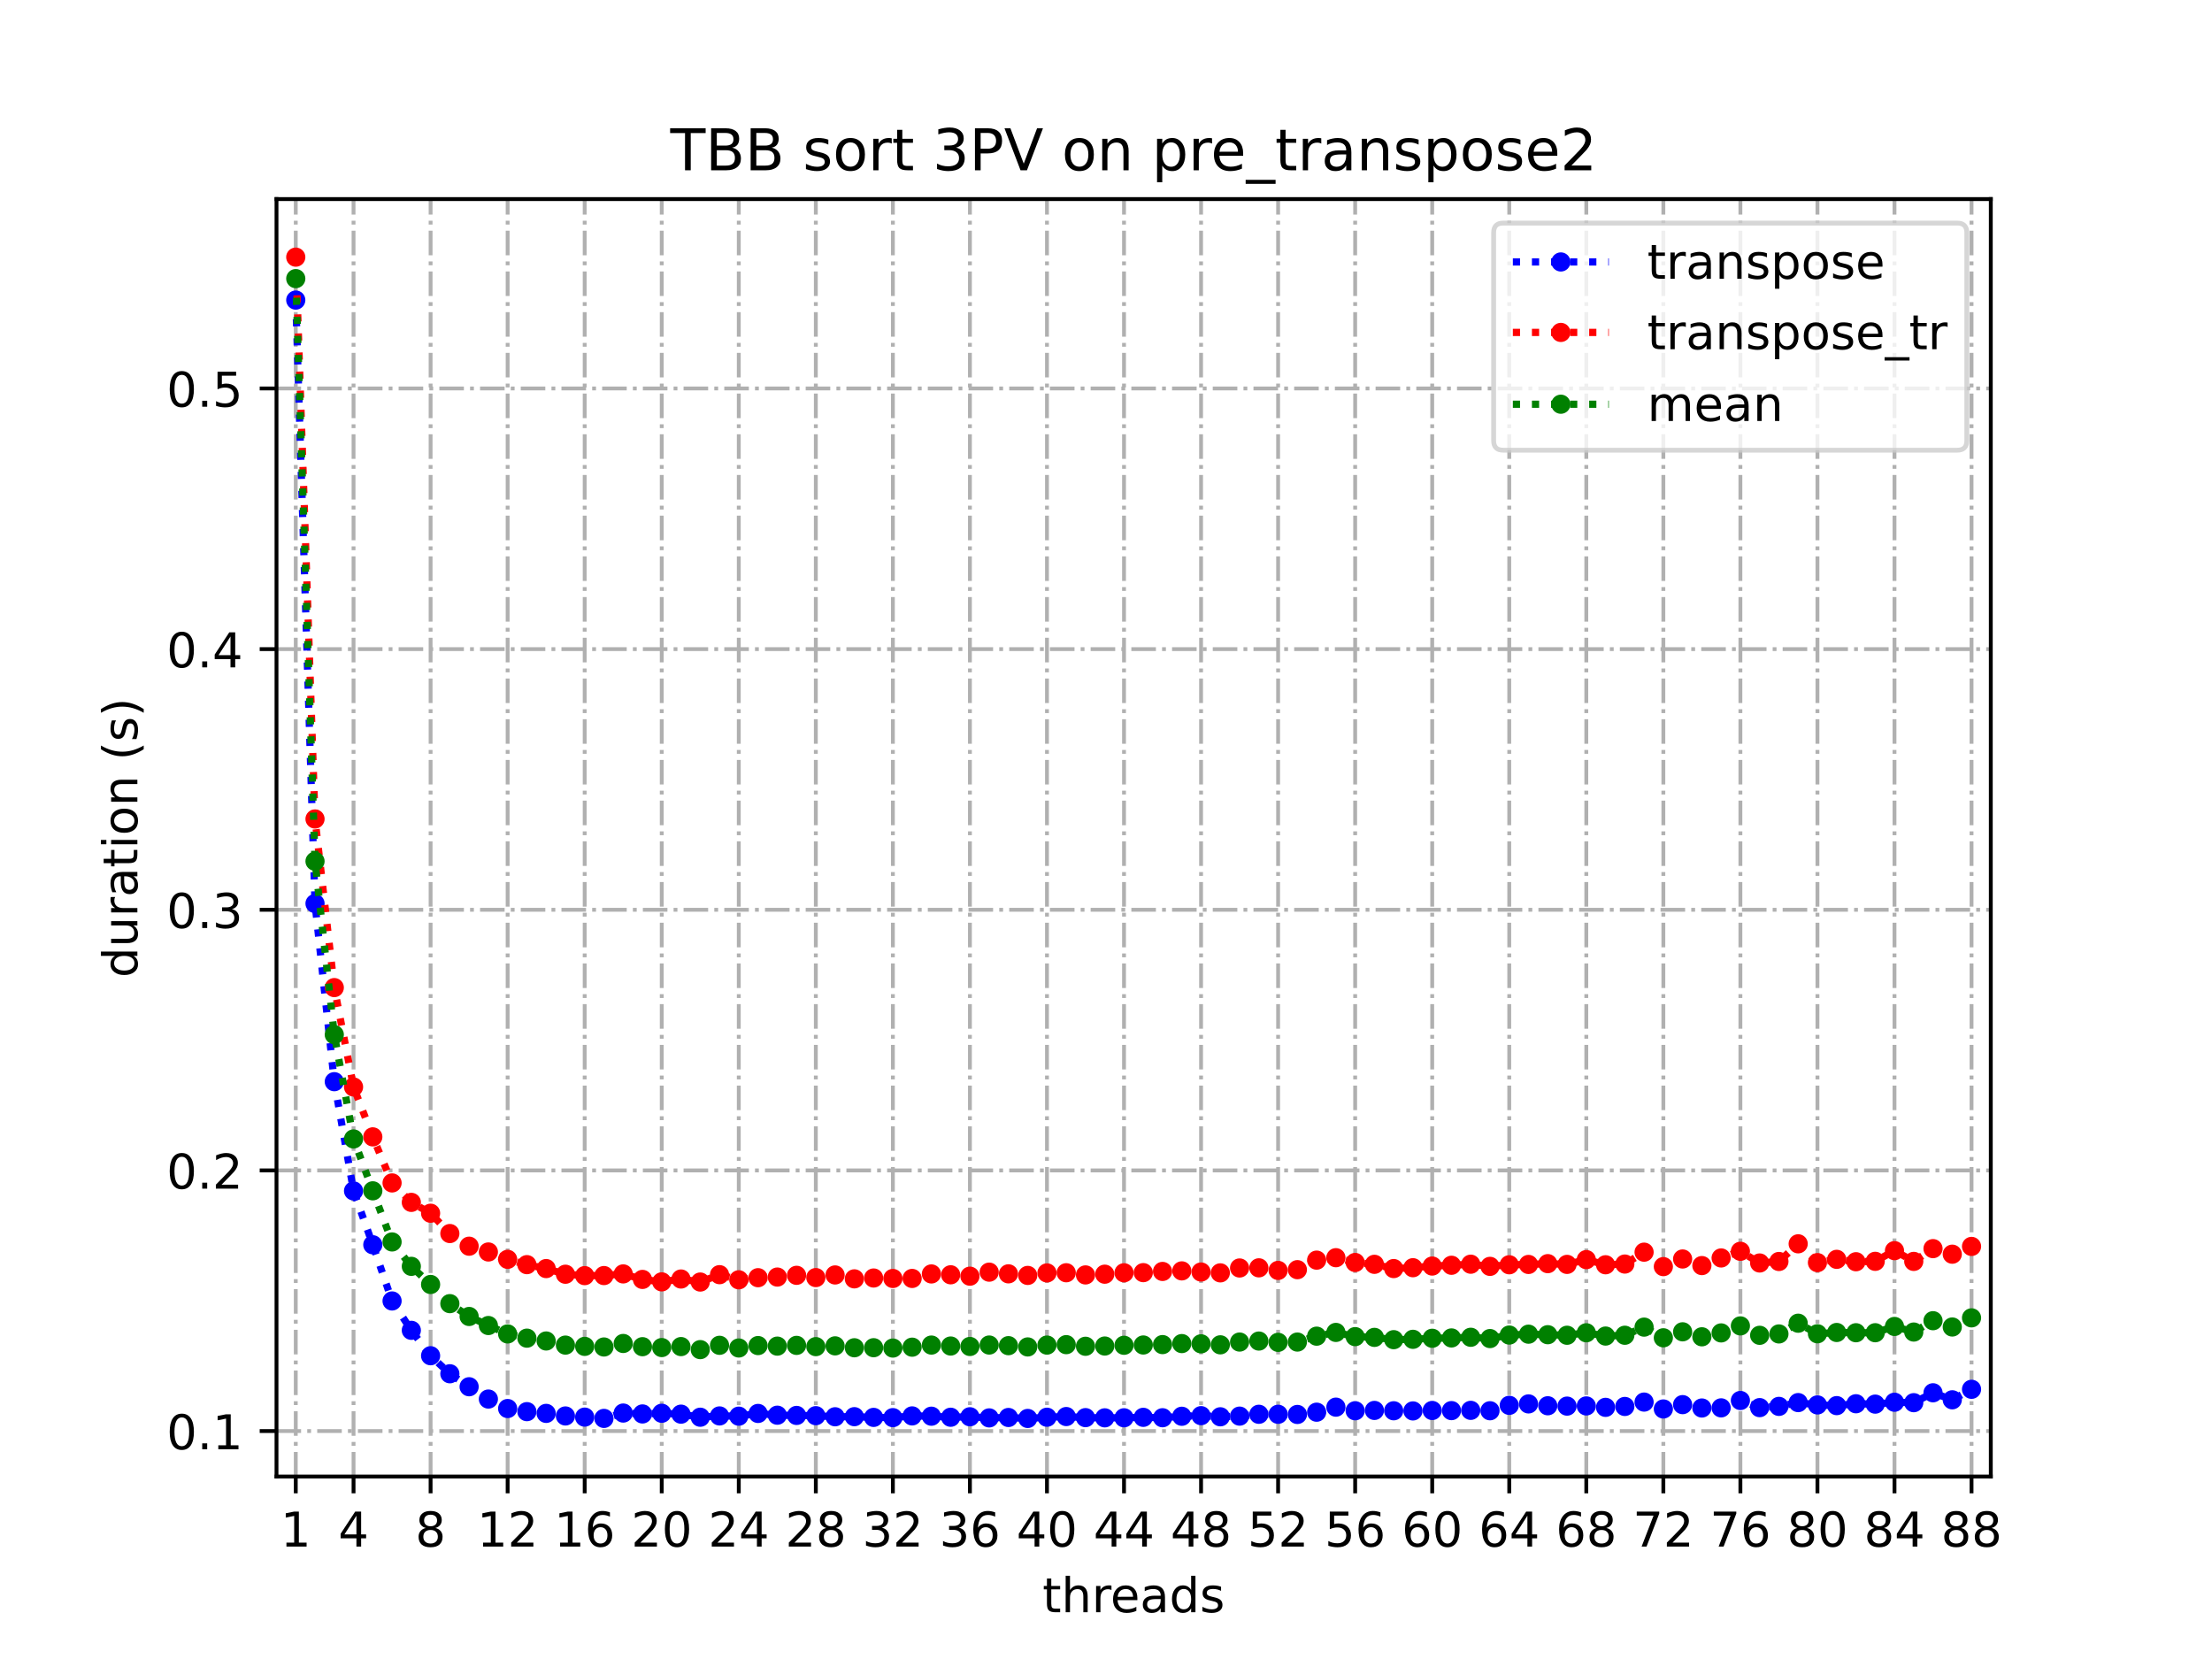 <?xml version="1.0" encoding="utf-8" standalone="no"?>
<!DOCTYPE svg PUBLIC "-//W3C//DTD SVG 1.1//EN"
  "http://www.w3.org/Graphics/SVG/1.1/DTD/svg11.dtd">
<!-- Created with matplotlib (https://matplotlib.org/) -->
<svg height="345.6pt" version="1.1" viewBox="0 0 460.8 345.6" width="460.8pt" xmlns="http://www.w3.org/2000/svg" xmlns:xlink="http://www.w3.org/1999/xlink">
 <defs>
  <style type="text/css">
*{stroke-linecap:butt;stroke-linejoin:round;}
  </style>
 </defs>
 <g id="figure_1">
  <g id="patch_1">
   <path d="M 0 345.6 
L 460.8 345.6 
L 460.8 0 
L 0 0 
z
" style="fill:#ffffff;"/>
  </g>
  <g id="axes_1">
   <g id="patch_2">
    <path d="M 57.6 307.584 
L 414.72 307.584 
L 414.72 41.472 
L 57.6 41.472 
z
" style="fill:#ffffff;"/>
   </g>
   <g id="matplotlib.axis_1">
    <g id="xtick_1">
     <g id="line2d_1">
      <path clip-path="url(#p00433e4919)" d="M 61.613 307.584 
L 61.613 41.472 
" style="fill:none;stroke:#b0b0b0;stroke-dasharray:5.12,1.28,0.8,1.28;stroke-dashoffset:0;stroke-width:0.8;"/>
     </g>
     <g id="line2d_2">
      <defs>
       <path d="M 0 0 
L 0 3.5 
" id="m15dd97a8f3" style="stroke:#000000;stroke-width:0.8;"/>
      </defs>
      <g>
       <use style="stroke:#000000;stroke-width:0.8;" x="61.613" xlink:href="#m15dd97a8f3" y="307.584"/>
      </g>
     </g>
     <g id="text_1">
      <!-- 1 -->
      <defs>
       <path d="M 12.406 8.297 
L 28.516 8.297 
L 28.516 63.922 
L 10.984 60.406 
L 10.984 69.391 
L 28.422 72.906 
L 38.281 72.906 
L 38.281 8.297 
L 54.391 8.297 
L 54.391 0 
L 12.406 0 
z
" id="DejaVuSans-49"/>
      </defs>
      <g transform="translate(58.431 322.182)scale(0.1 -0.1)">
       <use xlink:href="#DejaVuSans-49"/>
      </g>
     </g>
    </g>
    <g id="xtick_2">
     <g id="line2d_3">
      <path clip-path="url(#p00433e4919)" d="M 73.65 307.584 
L 73.65 41.472 
" style="fill:none;stroke:#b0b0b0;stroke-dasharray:5.12,1.28,0.8,1.28;stroke-dashoffset:0;stroke-width:0.8;"/>
     </g>
     <g id="line2d_4">
      <g>
       <use style="stroke:#000000;stroke-width:0.8;" x="73.65" xlink:href="#m15dd97a8f3" y="307.584"/>
      </g>
     </g>
     <g id="text_2">
      <!-- 4 -->
      <defs>
       <path d="M 37.797 64.312 
L 12.891 25.391 
L 37.797 25.391 
z
M 35.203 72.906 
L 47.609 72.906 
L 47.609 25.391 
L 58.016 25.391 
L 58.016 17.188 
L 47.609 17.188 
L 47.609 0 
L 37.797 0 
L 37.797 17.188 
L 4.891 17.188 
L 4.891 26.703 
z
" id="DejaVuSans-52"/>
      </defs>
      <g transform="translate(70.469 322.182)scale(0.1 -0.1)">
       <use xlink:href="#DejaVuSans-52"/>
      </g>
     </g>
    </g>
    <g id="xtick_3">
     <g id="line2d_5">
      <path clip-path="url(#p00433e4919)" d="M 89.701 307.584 
L 89.701 41.472 
" style="fill:none;stroke:#b0b0b0;stroke-dasharray:5.12,1.28,0.8,1.28;stroke-dashoffset:0;stroke-width:0.8;"/>
     </g>
     <g id="line2d_6">
      <g>
       <use style="stroke:#000000;stroke-width:0.8;" x="89.701" xlink:href="#m15dd97a8f3" y="307.584"/>
      </g>
     </g>
     <g id="text_3">
      <!-- 8 -->
      <defs>
       <path d="M 31.781 34.625 
Q 24.75 34.625 20.719 30.859 
Q 16.703 27.094 16.703 20.516 
Q 16.703 13.922 20.719 10.156 
Q 24.75 6.391 31.781 6.391 
Q 38.812 6.391 42.859 10.172 
Q 46.922 13.969 46.922 20.516 
Q 46.922 27.094 42.891 30.859 
Q 38.875 34.625 31.781 34.625 
z
M 21.922 38.812 
Q 15.578 40.375 12.031 44.719 
Q 8.5 49.078 8.5 55.328 
Q 8.5 64.062 14.719 69.141 
Q 20.953 74.219 31.781 74.219 
Q 42.672 74.219 48.875 69.141 
Q 55.078 64.062 55.078 55.328 
Q 55.078 49.078 51.531 44.719 
Q 48 40.375 41.703 38.812 
Q 48.828 37.156 52.797 32.312 
Q 56.781 27.484 56.781 20.516 
Q 56.781 9.906 50.312 4.234 
Q 43.844 -1.422 31.781 -1.422 
Q 19.734 -1.422 13.25 4.234 
Q 6.781 9.906 6.781 20.516 
Q 6.781 27.484 10.781 32.312 
Q 14.797 37.156 21.922 38.812 
z
M 18.312 54.391 
Q 18.312 48.734 21.844 45.562 
Q 25.391 42.391 31.781 42.391 
Q 38.141 42.391 41.719 45.562 
Q 45.312 48.734 45.312 54.391 
Q 45.312 60.062 41.719 63.234 
Q 38.141 66.406 31.781 66.406 
Q 25.391 66.406 21.844 63.234 
Q 18.312 60.062 18.312 54.391 
z
" id="DejaVuSans-56"/>
      </defs>
      <g transform="translate(86.519 322.182)scale(0.1 -0.1)">
       <use xlink:href="#DejaVuSans-56"/>
      </g>
     </g>
    </g>
    <g id="xtick_4">
     <g id="line2d_7">
      <path clip-path="url(#p00433e4919)" d="M 105.751 307.584 
L 105.751 41.472 
" style="fill:none;stroke:#b0b0b0;stroke-dasharray:5.12,1.28,0.8,1.28;stroke-dashoffset:0;stroke-width:0.8;"/>
     </g>
     <g id="line2d_8">
      <g>
       <use style="stroke:#000000;stroke-width:0.8;" x="105.751" xlink:href="#m15dd97a8f3" y="307.584"/>
      </g>
     </g>
     <g id="text_4">
      <!-- 12 -->
      <defs>
       <path d="M 19.188 8.297 
L 53.609 8.297 
L 53.609 0 
L 7.328 0 
L 7.328 8.297 
Q 12.938 14.109 22.625 23.891 
Q 32.328 33.688 34.812 36.531 
Q 39.547 41.844 41.422 45.531 
Q 43.312 49.219 43.312 52.781 
Q 43.312 58.594 39.234 62.25 
Q 35.156 65.922 28.609 65.922 
Q 23.969 65.922 18.812 64.312 
Q 13.672 62.703 7.812 59.422 
L 7.812 69.391 
Q 13.766 71.781 18.938 73 
Q 24.125 74.219 28.422 74.219 
Q 39.75 74.219 46.484 68.547 
Q 53.219 62.891 53.219 53.422 
Q 53.219 48.922 51.531 44.891 
Q 49.859 40.875 45.406 35.406 
Q 44.188 33.984 37.641 27.219 
Q 31.109 20.453 19.188 8.297 
z
" id="DejaVuSans-50"/>
      </defs>
      <g transform="translate(99.389 322.182)scale(0.1 -0.1)">
       <use xlink:href="#DejaVuSans-49"/>
       <use x="63.623" xlink:href="#DejaVuSans-50"/>
      </g>
     </g>
    </g>
    <g id="xtick_5">
     <g id="line2d_9">
      <path clip-path="url(#p00433e4919)" d="M 121.801 307.584 
L 121.801 41.472 
" style="fill:none;stroke:#b0b0b0;stroke-dasharray:5.12,1.28,0.8,1.28;stroke-dashoffset:0;stroke-width:0.8;"/>
     </g>
     <g id="line2d_10">
      <g>
       <use style="stroke:#000000;stroke-width:0.8;" x="121.801" xlink:href="#m15dd97a8f3" y="307.584"/>
      </g>
     </g>
     <g id="text_5">
      <!-- 16 -->
      <defs>
       <path d="M 33.016 40.375 
Q 26.375 40.375 22.484 35.828 
Q 18.609 31.297 18.609 23.391 
Q 18.609 15.531 22.484 10.953 
Q 26.375 6.391 33.016 6.391 
Q 39.656 6.391 43.531 10.953 
Q 47.406 15.531 47.406 23.391 
Q 47.406 31.297 43.531 35.828 
Q 39.656 40.375 33.016 40.375 
z
M 52.594 71.297 
L 52.594 62.312 
Q 48.875 64.062 45.094 64.984 
Q 41.312 65.922 37.594 65.922 
Q 27.828 65.922 22.672 59.328 
Q 17.531 52.734 16.797 39.406 
Q 19.672 43.656 24.016 45.922 
Q 28.375 48.188 33.594 48.188 
Q 44.578 48.188 50.953 41.516 
Q 57.328 34.859 57.328 23.391 
Q 57.328 12.156 50.688 5.359 
Q 44.047 -1.422 33.016 -1.422 
Q 20.359 -1.422 13.672 8.266 
Q 6.984 17.969 6.984 36.375 
Q 6.984 53.656 15.188 63.938 
Q 23.391 74.219 37.203 74.219 
Q 40.922 74.219 44.703 73.484 
Q 48.484 72.75 52.594 71.297 
z
" id="DejaVuSans-54"/>
      </defs>
      <g transform="translate(115.439 322.182)scale(0.1 -0.1)">
       <use xlink:href="#DejaVuSans-49"/>
       <use x="63.623" xlink:href="#DejaVuSans-54"/>
      </g>
     </g>
    </g>
    <g id="xtick_6">
     <g id="line2d_11">
      <path clip-path="url(#p00433e4919)" d="M 137.852 307.584 
L 137.852 41.472 
" style="fill:none;stroke:#b0b0b0;stroke-dasharray:5.12,1.28,0.8,1.28;stroke-dashoffset:0;stroke-width:0.8;"/>
     </g>
     <g id="line2d_12">
      <g>
       <use style="stroke:#000000;stroke-width:0.8;" x="137.852" xlink:href="#m15dd97a8f3" y="307.584"/>
      </g>
     </g>
     <g id="text_6">
      <!-- 20 -->
      <defs>
       <path d="M 31.781 66.406 
Q 24.172 66.406 20.328 58.906 
Q 16.5 51.422 16.5 36.375 
Q 16.5 21.391 20.328 13.891 
Q 24.172 6.391 31.781 6.391 
Q 39.453 6.391 43.281 13.891 
Q 47.125 21.391 47.125 36.375 
Q 47.125 51.422 43.281 58.906 
Q 39.453 66.406 31.781 66.406 
z
M 31.781 74.219 
Q 44.047 74.219 50.516 64.516 
Q 56.984 54.828 56.984 36.375 
Q 56.984 17.969 50.516 8.266 
Q 44.047 -1.422 31.781 -1.422 
Q 19.531 -1.422 13.062 8.266 
Q 6.594 17.969 6.594 36.375 
Q 6.594 54.828 13.062 64.516 
Q 19.531 74.219 31.781 74.219 
z
" id="DejaVuSans-48"/>
      </defs>
      <g transform="translate(131.489 322.182)scale(0.1 -0.1)">
       <use xlink:href="#DejaVuSans-50"/>
       <use x="63.623" xlink:href="#DejaVuSans-48"/>
      </g>
     </g>
    </g>
    <g id="xtick_7">
     <g id="line2d_13">
      <path clip-path="url(#p00433e4919)" d="M 153.902 307.584 
L 153.902 41.472 
" style="fill:none;stroke:#b0b0b0;stroke-dasharray:5.12,1.28,0.8,1.28;stroke-dashoffset:0;stroke-width:0.8;"/>
     </g>
     <g id="line2d_14">
      <g>
       <use style="stroke:#000000;stroke-width:0.8;" x="153.902" xlink:href="#m15dd97a8f3" y="307.584"/>
      </g>
     </g>
     <g id="text_7">
      <!-- 24 -->
      <g transform="translate(147.54 322.182)scale(0.1 -0.1)">
       <use xlink:href="#DejaVuSans-50"/>
       <use x="63.623" xlink:href="#DejaVuSans-52"/>
      </g>
     </g>
    </g>
    <g id="xtick_8">
     <g id="line2d_15">
      <path clip-path="url(#p00433e4919)" d="M 169.952 307.584 
L 169.952 41.472 
" style="fill:none;stroke:#b0b0b0;stroke-dasharray:5.12,1.28,0.8,1.28;stroke-dashoffset:0;stroke-width:0.8;"/>
     </g>
     <g id="line2d_16">
      <g>
       <use style="stroke:#000000;stroke-width:0.8;" x="169.952" xlink:href="#m15dd97a8f3" y="307.584"/>
      </g>
     </g>
     <g id="text_8">
      <!-- 28 -->
      <g transform="translate(163.59 322.182)scale(0.1 -0.1)">
       <use xlink:href="#DejaVuSans-50"/>
       <use x="63.623" xlink:href="#DejaVuSans-56"/>
      </g>
     </g>
    </g>
    <g id="xtick_9">
     <g id="line2d_17">
      <path clip-path="url(#p00433e4919)" d="M 186.003 307.584 
L 186.003 41.472 
" style="fill:none;stroke:#b0b0b0;stroke-dasharray:5.12,1.28,0.8,1.28;stroke-dashoffset:0;stroke-width:0.8;"/>
     </g>
     <g id="line2d_18">
      <g>
       <use style="stroke:#000000;stroke-width:0.8;" x="186.003" xlink:href="#m15dd97a8f3" y="307.584"/>
      </g>
     </g>
     <g id="text_9">
      <!-- 32 -->
      <defs>
       <path d="M 40.578 39.312 
Q 47.656 37.797 51.625 33 
Q 55.609 28.219 55.609 21.188 
Q 55.609 10.406 48.188 4.484 
Q 40.766 -1.422 27.094 -1.422 
Q 22.516 -1.422 17.656 -0.516 
Q 12.797 0.391 7.625 2.203 
L 7.625 11.719 
Q 11.719 9.328 16.594 8.109 
Q 21.484 6.891 26.812 6.891 
Q 36.078 6.891 40.938 10.547 
Q 45.797 14.203 45.797 21.188 
Q 45.797 27.641 41.281 31.266 
Q 36.766 34.906 28.719 34.906 
L 20.219 34.906 
L 20.219 43.016 
L 29.109 43.016 
Q 36.375 43.016 40.234 45.922 
Q 44.094 48.828 44.094 54.297 
Q 44.094 59.906 40.109 62.906 
Q 36.141 65.922 28.719 65.922 
Q 24.656 65.922 20.016 65.031 
Q 15.375 64.156 9.812 62.312 
L 9.812 71.094 
Q 15.438 72.656 20.344 73.438 
Q 25.25 74.219 29.594 74.219 
Q 40.828 74.219 47.359 69.109 
Q 53.906 64.016 53.906 55.328 
Q 53.906 49.266 50.438 45.094 
Q 46.969 40.922 40.578 39.312 
z
" id="DejaVuSans-51"/>
      </defs>
      <g transform="translate(179.64 322.182)scale(0.1 -0.1)">
       <use xlink:href="#DejaVuSans-51"/>
       <use x="63.623" xlink:href="#DejaVuSans-50"/>
      </g>
     </g>
    </g>
    <g id="xtick_10">
     <g id="line2d_19">
      <path clip-path="url(#p00433e4919)" d="M 202.053 307.584 
L 202.053 41.472 
" style="fill:none;stroke:#b0b0b0;stroke-dasharray:5.12,1.28,0.8,1.28;stroke-dashoffset:0;stroke-width:0.8;"/>
     </g>
     <g id="line2d_20">
      <g>
       <use style="stroke:#000000;stroke-width:0.8;" x="202.053" xlink:href="#m15dd97a8f3" y="307.584"/>
      </g>
     </g>
     <g id="text_10">
      <!-- 36 -->
      <g transform="translate(195.691 322.182)scale(0.1 -0.1)">
       <use xlink:href="#DejaVuSans-51"/>
       <use x="63.623" xlink:href="#DejaVuSans-54"/>
      </g>
     </g>
    </g>
    <g id="xtick_11">
     <g id="line2d_21">
      <path clip-path="url(#p00433e4919)" d="M 218.103 307.584 
L 218.103 41.472 
" style="fill:none;stroke:#b0b0b0;stroke-dasharray:5.12,1.28,0.8,1.28;stroke-dashoffset:0;stroke-width:0.8;"/>
     </g>
     <g id="line2d_22">
      <g>
       <use style="stroke:#000000;stroke-width:0.8;" x="218.103" xlink:href="#m15dd97a8f3" y="307.584"/>
      </g>
     </g>
     <g id="text_11">
      <!-- 40 -->
      <g transform="translate(211.741 322.182)scale(0.1 -0.1)">
       <use xlink:href="#DejaVuSans-52"/>
       <use x="63.623" xlink:href="#DejaVuSans-48"/>
      </g>
     </g>
    </g>
    <g id="xtick_12">
     <g id="line2d_23">
      <path clip-path="url(#p00433e4919)" d="M 234.154 307.584 
L 234.154 41.472 
" style="fill:none;stroke:#b0b0b0;stroke-dasharray:5.12,1.28,0.8,1.28;stroke-dashoffset:0;stroke-width:0.8;"/>
     </g>
     <g id="line2d_24">
      <g>
       <use style="stroke:#000000;stroke-width:0.8;" x="234.154" xlink:href="#m15dd97a8f3" y="307.584"/>
      </g>
     </g>
     <g id="text_12">
      <!-- 44 -->
      <g transform="translate(227.791 322.182)scale(0.1 -0.1)">
       <use xlink:href="#DejaVuSans-52"/>
       <use x="63.623" xlink:href="#DejaVuSans-52"/>
      </g>
     </g>
    </g>
    <g id="xtick_13">
     <g id="line2d_25">
      <path clip-path="url(#p00433e4919)" d="M 250.204 307.584 
L 250.204 41.472 
" style="fill:none;stroke:#b0b0b0;stroke-dasharray:5.12,1.28,0.8,1.28;stroke-dashoffset:0;stroke-width:0.8;"/>
     </g>
     <g id="line2d_26">
      <g>
       <use style="stroke:#000000;stroke-width:0.8;" x="250.204" xlink:href="#m15dd97a8f3" y="307.584"/>
      </g>
     </g>
     <g id="text_13">
      <!-- 48 -->
      <g transform="translate(243.842 322.182)scale(0.1 -0.1)">
       <use xlink:href="#DejaVuSans-52"/>
       <use x="63.623" xlink:href="#DejaVuSans-56"/>
      </g>
     </g>
    </g>
    <g id="xtick_14">
     <g id="line2d_27">
      <path clip-path="url(#p00433e4919)" d="M 266.254 307.584 
L 266.254 41.472 
" style="fill:none;stroke:#b0b0b0;stroke-dasharray:5.12,1.28,0.8,1.28;stroke-dashoffset:0;stroke-width:0.8;"/>
     </g>
     <g id="line2d_28">
      <g>
       <use style="stroke:#000000;stroke-width:0.8;" x="266.254" xlink:href="#m15dd97a8f3" y="307.584"/>
      </g>
     </g>
     <g id="text_14">
      <!-- 52 -->
      <defs>
       <path d="M 10.797 72.906 
L 49.516 72.906 
L 49.516 64.594 
L 19.828 64.594 
L 19.828 46.734 
Q 21.969 47.469 24.109 47.828 
Q 26.266 48.188 28.422 48.188 
Q 40.625 48.188 47.75 41.5 
Q 54.891 34.812 54.891 23.391 
Q 54.891 11.625 47.562 5.094 
Q 40.234 -1.422 26.906 -1.422 
Q 22.312 -1.422 17.547 -0.641 
Q 12.797 0.141 7.719 1.703 
L 7.719 11.625 
Q 12.109 9.234 16.797 8.062 
Q 21.484 6.891 26.703 6.891 
Q 35.156 6.891 40.078 11.328 
Q 45.016 15.766 45.016 23.391 
Q 45.016 31 40.078 35.438 
Q 35.156 39.891 26.703 39.891 
Q 22.75 39.891 18.812 39.016 
Q 14.891 38.141 10.797 36.281 
z
" id="DejaVuSans-53"/>
      </defs>
      <g transform="translate(259.892 322.182)scale(0.1 -0.1)">
       <use xlink:href="#DejaVuSans-53"/>
       <use x="63.623" xlink:href="#DejaVuSans-50"/>
      </g>
     </g>
    </g>
    <g id="xtick_15">
     <g id="line2d_29">
      <path clip-path="url(#p00433e4919)" d="M 282.305 307.584 
L 282.305 41.472 
" style="fill:none;stroke:#b0b0b0;stroke-dasharray:5.12,1.28,0.8,1.28;stroke-dashoffset:0;stroke-width:0.8;"/>
     </g>
     <g id="line2d_30">
      <g>
       <use style="stroke:#000000;stroke-width:0.8;" x="282.305" xlink:href="#m15dd97a8f3" y="307.584"/>
      </g>
     </g>
     <g id="text_15">
      <!-- 56 -->
      <g transform="translate(275.942 322.182)scale(0.1 -0.1)">
       <use xlink:href="#DejaVuSans-53"/>
       <use x="63.623" xlink:href="#DejaVuSans-54"/>
      </g>
     </g>
    </g>
    <g id="xtick_16">
     <g id="line2d_31">
      <path clip-path="url(#p00433e4919)" d="M 298.355 307.584 
L 298.355 41.472 
" style="fill:none;stroke:#b0b0b0;stroke-dasharray:5.12,1.28,0.8,1.28;stroke-dashoffset:0;stroke-width:0.8;"/>
     </g>
     <g id="line2d_32">
      <g>
       <use style="stroke:#000000;stroke-width:0.8;" x="298.355" xlink:href="#m15dd97a8f3" y="307.584"/>
      </g>
     </g>
     <g id="text_16">
      <!-- 60 -->
      <g transform="translate(291.993 322.182)scale(0.1 -0.1)">
       <use xlink:href="#DejaVuSans-54"/>
       <use x="63.623" xlink:href="#DejaVuSans-48"/>
      </g>
     </g>
    </g>
    <g id="xtick_17">
     <g id="line2d_33">
      <path clip-path="url(#p00433e4919)" d="M 314.405 307.584 
L 314.405 41.472 
" style="fill:none;stroke:#b0b0b0;stroke-dasharray:5.12,1.28,0.8,1.28;stroke-dashoffset:0;stroke-width:0.8;"/>
     </g>
     <g id="line2d_34">
      <g>
       <use style="stroke:#000000;stroke-width:0.8;" x="314.405" xlink:href="#m15dd97a8f3" y="307.584"/>
      </g>
     </g>
     <g id="text_17">
      <!-- 64 -->
      <g transform="translate(308.043 322.182)scale(0.1 -0.1)">
       <use xlink:href="#DejaVuSans-54"/>
       <use x="63.623" xlink:href="#DejaVuSans-52"/>
      </g>
     </g>
    </g>
    <g id="xtick_18">
     <g id="line2d_35">
      <path clip-path="url(#p00433e4919)" d="M 330.456 307.584 
L 330.456 41.472 
" style="fill:none;stroke:#b0b0b0;stroke-dasharray:5.12,1.28,0.8,1.28;stroke-dashoffset:0;stroke-width:0.8;"/>
     </g>
     <g id="line2d_36">
      <g>
       <use style="stroke:#000000;stroke-width:0.8;" x="330.456" xlink:href="#m15dd97a8f3" y="307.584"/>
      </g>
     </g>
     <g id="text_18">
      <!-- 68 -->
      <g transform="translate(324.093 322.182)scale(0.1 -0.1)">
       <use xlink:href="#DejaVuSans-54"/>
       <use x="63.623" xlink:href="#DejaVuSans-56"/>
      </g>
     </g>
    </g>
    <g id="xtick_19">
     <g id="line2d_37">
      <path clip-path="url(#p00433e4919)" d="M 346.506 307.584 
L 346.506 41.472 
" style="fill:none;stroke:#b0b0b0;stroke-dasharray:5.12,1.28,0.8,1.28;stroke-dashoffset:0;stroke-width:0.8;"/>
     </g>
     <g id="line2d_38">
      <g>
       <use style="stroke:#000000;stroke-width:0.8;" x="346.506" xlink:href="#m15dd97a8f3" y="307.584"/>
      </g>
     </g>
     <g id="text_19">
      <!-- 72 -->
      <defs>
       <path d="M 8.203 72.906 
L 55.078 72.906 
L 55.078 68.703 
L 28.609 0 
L 18.312 0 
L 43.219 64.594 
L 8.203 64.594 
z
" id="DejaVuSans-55"/>
      </defs>
      <g transform="translate(340.144 322.182)scale(0.1 -0.1)">
       <use xlink:href="#DejaVuSans-55"/>
       <use x="63.623" xlink:href="#DejaVuSans-50"/>
      </g>
     </g>
    </g>
    <g id="xtick_20">
     <g id="line2d_39">
      <path clip-path="url(#p00433e4919)" d="M 362.556 307.584 
L 362.556 41.472 
" style="fill:none;stroke:#b0b0b0;stroke-dasharray:5.12,1.28,0.8,1.28;stroke-dashoffset:0;stroke-width:0.8;"/>
     </g>
     <g id="line2d_40">
      <g>
       <use style="stroke:#000000;stroke-width:0.8;" x="362.556" xlink:href="#m15dd97a8f3" y="307.584"/>
      </g>
     </g>
     <g id="text_20">
      <!-- 76 -->
      <g transform="translate(356.194 322.182)scale(0.1 -0.1)">
       <use xlink:href="#DejaVuSans-55"/>
       <use x="63.623" xlink:href="#DejaVuSans-54"/>
      </g>
     </g>
    </g>
    <g id="xtick_21">
     <g id="line2d_41">
      <path clip-path="url(#p00433e4919)" d="M 378.607 307.584 
L 378.607 41.472 
" style="fill:none;stroke:#b0b0b0;stroke-dasharray:5.12,1.28,0.8,1.28;stroke-dashoffset:0;stroke-width:0.8;"/>
     </g>
     <g id="line2d_42">
      <g>
       <use style="stroke:#000000;stroke-width:0.8;" x="378.607" xlink:href="#m15dd97a8f3" y="307.584"/>
      </g>
     </g>
     <g id="text_21">
      <!-- 80 -->
      <g transform="translate(372.244 322.182)scale(0.1 -0.1)">
       <use xlink:href="#DejaVuSans-56"/>
       <use x="63.623" xlink:href="#DejaVuSans-48"/>
      </g>
     </g>
    </g>
    <g id="xtick_22">
     <g id="line2d_43">
      <path clip-path="url(#p00433e4919)" d="M 394.657 307.584 
L 394.657 41.472 
" style="fill:none;stroke:#b0b0b0;stroke-dasharray:5.12,1.28,0.8,1.28;stroke-dashoffset:0;stroke-width:0.8;"/>
     </g>
     <g id="line2d_44">
      <g>
       <use style="stroke:#000000;stroke-width:0.8;" x="394.657" xlink:href="#m15dd97a8f3" y="307.584"/>
      </g>
     </g>
     <g id="text_22">
      <!-- 84 -->
      <g transform="translate(388.295 322.182)scale(0.1 -0.1)">
       <use xlink:href="#DejaVuSans-56"/>
       <use x="63.623" xlink:href="#DejaVuSans-52"/>
      </g>
     </g>
    </g>
    <g id="xtick_23">
     <g id="line2d_45">
      <path clip-path="url(#p00433e4919)" d="M 410.707 307.584 
L 410.707 41.472 
" style="fill:none;stroke:#b0b0b0;stroke-dasharray:5.12,1.28,0.8,1.28;stroke-dashoffset:0;stroke-width:0.8;"/>
     </g>
     <g id="line2d_46">
      <g>
       <use style="stroke:#000000;stroke-width:0.8;" x="410.707" xlink:href="#m15dd97a8f3" y="307.584"/>
      </g>
     </g>
     <g id="text_23">
      <!-- 88 -->
      <g transform="translate(404.345 322.182)scale(0.1 -0.1)">
       <use xlink:href="#DejaVuSans-56"/>
       <use x="63.623" xlink:href="#DejaVuSans-56"/>
      </g>
     </g>
    </g>
    <g id="text_24">
     <!-- threads -->
     <defs>
      <path d="M 18.312 70.219 
L 18.312 54.688 
L 36.812 54.688 
L 36.812 47.703 
L 18.312 47.703 
L 18.312 18.016 
Q 18.312 11.328 20.141 9.422 
Q 21.969 7.516 27.594 7.516 
L 36.812 7.516 
L 36.812 0 
L 27.594 0 
Q 17.188 0 13.234 3.875 
Q 9.281 7.766 9.281 18.016 
L 9.281 47.703 
L 2.688 47.703 
L 2.688 54.688 
L 9.281 54.688 
L 9.281 70.219 
z
" id="DejaVuSans-116"/>
      <path d="M 54.891 33.016 
L 54.891 0 
L 45.906 0 
L 45.906 32.719 
Q 45.906 40.484 42.875 44.328 
Q 39.844 48.188 33.797 48.188 
Q 26.516 48.188 22.312 43.547 
Q 18.109 38.922 18.109 30.906 
L 18.109 0 
L 9.078 0 
L 9.078 75.984 
L 18.109 75.984 
L 18.109 46.188 
Q 21.344 51.125 25.703 53.562 
Q 30.078 56 35.797 56 
Q 45.219 56 50.047 50.172 
Q 54.891 44.344 54.891 33.016 
z
" id="DejaVuSans-104"/>
      <path d="M 41.109 46.297 
Q 39.594 47.172 37.812 47.578 
Q 36.031 48 33.891 48 
Q 26.266 48 22.188 43.047 
Q 18.109 38.094 18.109 28.812 
L 18.109 0 
L 9.078 0 
L 9.078 54.688 
L 18.109 54.688 
L 18.109 46.188 
Q 20.953 51.172 25.484 53.578 
Q 30.031 56 36.531 56 
Q 37.453 56 38.578 55.875 
Q 39.703 55.766 41.062 55.516 
z
" id="DejaVuSans-114"/>
      <path d="M 56.203 29.594 
L 56.203 25.203 
L 14.891 25.203 
Q 15.484 15.922 20.484 11.062 
Q 25.484 6.203 34.422 6.203 
Q 39.594 6.203 44.453 7.469 
Q 49.312 8.734 54.109 11.281 
L 54.109 2.781 
Q 49.266 0.734 44.188 -0.344 
Q 39.109 -1.422 33.891 -1.422 
Q 20.797 -1.422 13.156 6.188 
Q 5.516 13.812 5.516 26.812 
Q 5.516 40.234 12.766 48.109 
Q 20.016 56 32.328 56 
Q 43.359 56 49.781 48.891 
Q 56.203 41.797 56.203 29.594 
z
M 47.219 32.234 
Q 47.125 39.594 43.094 43.984 
Q 39.062 48.391 32.422 48.391 
Q 24.906 48.391 20.391 44.141 
Q 15.875 39.891 15.188 32.172 
z
" id="DejaVuSans-101"/>
      <path d="M 34.281 27.484 
Q 23.391 27.484 19.188 25 
Q 14.984 22.516 14.984 16.5 
Q 14.984 11.719 18.141 8.906 
Q 21.297 6.109 26.703 6.109 
Q 34.188 6.109 38.703 11.406 
Q 43.219 16.703 43.219 25.484 
L 43.219 27.484 
z
M 52.203 31.203 
L 52.203 0 
L 43.219 0 
L 43.219 8.297 
Q 40.141 3.328 35.547 0.953 
Q 30.953 -1.422 24.312 -1.422 
Q 15.922 -1.422 10.953 3.297 
Q 6 8.016 6 15.922 
Q 6 25.141 12.172 29.828 
Q 18.359 34.516 30.609 34.516 
L 43.219 34.516 
L 43.219 35.406 
Q 43.219 41.609 39.141 45 
Q 35.062 48.391 27.688 48.391 
Q 23 48.391 18.547 47.266 
Q 14.109 46.141 10.016 43.891 
L 10.016 52.203 
Q 14.938 54.109 19.578 55.047 
Q 24.219 56 28.609 56 
Q 40.484 56 46.344 49.844 
Q 52.203 43.703 52.203 31.203 
z
" id="DejaVuSans-97"/>
      <path d="M 45.406 46.391 
L 45.406 75.984 
L 54.391 75.984 
L 54.391 0 
L 45.406 0 
L 45.406 8.203 
Q 42.578 3.328 38.25 0.953 
Q 33.938 -1.422 27.875 -1.422 
Q 17.969 -1.422 11.734 6.484 
Q 5.516 14.406 5.516 27.297 
Q 5.516 40.188 11.734 48.094 
Q 17.969 56 27.875 56 
Q 33.938 56 38.25 53.625 
Q 42.578 51.266 45.406 46.391 
z
M 14.797 27.297 
Q 14.797 17.391 18.875 11.75 
Q 22.953 6.109 30.078 6.109 
Q 37.203 6.109 41.297 11.75 
Q 45.406 17.391 45.406 27.297 
Q 45.406 37.203 41.297 42.844 
Q 37.203 48.484 30.078 48.484 
Q 22.953 48.484 18.875 42.844 
Q 14.797 37.203 14.797 27.297 
z
" id="DejaVuSans-100"/>
      <path d="M 44.281 53.078 
L 44.281 44.578 
Q 40.484 46.531 36.375 47.5 
Q 32.281 48.484 27.875 48.484 
Q 21.188 48.484 17.844 46.438 
Q 14.5 44.391 14.5 40.281 
Q 14.5 37.156 16.891 35.375 
Q 19.281 33.594 26.516 31.984 
L 29.594 31.297 
Q 39.156 29.25 43.188 25.516 
Q 47.219 21.781 47.219 15.094 
Q 47.219 7.469 41.188 3.016 
Q 35.156 -1.422 24.609 -1.422 
Q 20.219 -1.422 15.453 -0.562 
Q 10.688 0.297 5.422 2 
L 5.422 11.281 
Q 10.406 8.688 15.234 7.391 
Q 20.062 6.109 24.812 6.109 
Q 31.156 6.109 34.562 8.281 
Q 37.984 10.453 37.984 14.406 
Q 37.984 18.062 35.516 20.016 
Q 33.062 21.969 24.703 23.781 
L 21.578 24.516 
Q 13.234 26.266 9.516 29.906 
Q 5.812 33.547 5.812 39.891 
Q 5.812 47.609 11.281 51.797 
Q 16.75 56 26.812 56 
Q 31.781 56 36.172 55.266 
Q 40.578 54.547 44.281 53.078 
z
" id="DejaVuSans-115"/>
     </defs>
     <g transform="translate(217.169 335.861)scale(0.1 -0.1)">
      <use xlink:href="#DejaVuSans-116"/>
      <use x="39.209" xlink:href="#DejaVuSans-104"/>
      <use x="102.588" xlink:href="#DejaVuSans-114"/>
      <use x="141.451" xlink:href="#DejaVuSans-101"/>
      <use x="202.975" xlink:href="#DejaVuSans-97"/>
      <use x="264.254" xlink:href="#DejaVuSans-100"/>
      <use x="327.73" xlink:href="#DejaVuSans-115"/>
     </g>
    </g>
   </g>
   <g id="matplotlib.axis_2">
    <g id="ytick_1">
     <g id="line2d_47">
      <path clip-path="url(#p00433e4919)" d="M 57.6 298.115 
L 414.72 298.115 
" style="fill:none;stroke:#b0b0b0;stroke-dasharray:5.12,1.28,0.8,1.28;stroke-dashoffset:0;stroke-width:0.8;"/>
     </g>
     <g id="line2d_48">
      <defs>
       <path d="M 0 0 
L -3.5 0 
" id="me37b875da7" style="stroke:#000000;stroke-width:0.8;"/>
      </defs>
      <g>
       <use style="stroke:#000000;stroke-width:0.8;" x="57.6" xlink:href="#me37b875da7" y="298.115"/>
      </g>
     </g>
     <g id="text_25">
      <!-- 0.1 -->
      <defs>
       <path d="M 10.688 12.406 
L 21 12.406 
L 21 0 
L 10.688 0 
z
" id="DejaVuSans-46"/>
      </defs>
      <g transform="translate(34.697 301.914)scale(0.1 -0.1)">
       <use xlink:href="#DejaVuSans-48"/>
       <use x="63.623" xlink:href="#DejaVuSans-46"/>
       <use x="95.41" xlink:href="#DejaVuSans-49"/>
      </g>
     </g>
    </g>
    <g id="ytick_2">
     <g id="line2d_49">
      <path clip-path="url(#p00433e4919)" d="M 57.6 243.818 
L 414.72 243.818 
" style="fill:none;stroke:#b0b0b0;stroke-dasharray:5.12,1.28,0.8,1.28;stroke-dashoffset:0;stroke-width:0.8;"/>
     </g>
     <g id="line2d_50">
      <g>
       <use style="stroke:#000000;stroke-width:0.8;" x="57.6" xlink:href="#me37b875da7" y="243.818"/>
      </g>
     </g>
     <g id="text_26">
      <!-- 0.2 -->
      <g transform="translate(34.697 247.617)scale(0.1 -0.1)">
       <use xlink:href="#DejaVuSans-48"/>
       <use x="63.623" xlink:href="#DejaVuSans-46"/>
       <use x="95.41" xlink:href="#DejaVuSans-50"/>
      </g>
     </g>
    </g>
    <g id="ytick_3">
     <g id="line2d_51">
      <path clip-path="url(#p00433e4919)" d="M 57.6 189.521 
L 414.72 189.521 
" style="fill:none;stroke:#b0b0b0;stroke-dasharray:5.12,1.28,0.8,1.28;stroke-dashoffset:0;stroke-width:0.8;"/>
     </g>
     <g id="line2d_52">
      <g>
       <use style="stroke:#000000;stroke-width:0.8;" x="57.6" xlink:href="#me37b875da7" y="189.521"/>
      </g>
     </g>
     <g id="text_27">
      <!-- 0.3 -->
      <g transform="translate(34.697 193.32)scale(0.1 -0.1)">
       <use xlink:href="#DejaVuSans-48"/>
       <use x="63.623" xlink:href="#DejaVuSans-46"/>
       <use x="95.41" xlink:href="#DejaVuSans-51"/>
      </g>
     </g>
    </g>
    <g id="ytick_4">
     <g id="line2d_53">
      <path clip-path="url(#p00433e4919)" d="M 57.6 135.224 
L 414.72 135.224 
" style="fill:none;stroke:#b0b0b0;stroke-dasharray:5.12,1.28,0.8,1.28;stroke-dashoffset:0;stroke-width:0.8;"/>
     </g>
     <g id="line2d_54">
      <g>
       <use style="stroke:#000000;stroke-width:0.8;" x="57.6" xlink:href="#me37b875da7" y="135.224"/>
      </g>
     </g>
     <g id="text_28">
      <!-- 0.4 -->
      <g transform="translate(34.697 139.023)scale(0.1 -0.1)">
       <use xlink:href="#DejaVuSans-48"/>
       <use x="63.623" xlink:href="#DejaVuSans-46"/>
       <use x="95.41" xlink:href="#DejaVuSans-52"/>
      </g>
     </g>
    </g>
    <g id="ytick_5">
     <g id="line2d_55">
      <path clip-path="url(#p00433e4919)" d="M 57.6 80.927 
L 414.72 80.927 
" style="fill:none;stroke:#b0b0b0;stroke-dasharray:5.12,1.28,0.8,1.28;stroke-dashoffset:0;stroke-width:0.8;"/>
     </g>
     <g id="line2d_56">
      <g>
       <use style="stroke:#000000;stroke-width:0.8;" x="57.6" xlink:href="#me37b875da7" y="80.927"/>
      </g>
     </g>
     <g id="text_29">
      <!-- 0.5 -->
      <g transform="translate(34.697 84.726)scale(0.1 -0.1)">
       <use xlink:href="#DejaVuSans-48"/>
       <use x="63.623" xlink:href="#DejaVuSans-46"/>
       <use x="95.41" xlink:href="#DejaVuSans-53"/>
      </g>
     </g>
    </g>
    <g id="text_30">
     <!-- duration (s) -->
     <defs>
      <path d="M 8.5 21.578 
L 8.5 54.688 
L 17.484 54.688 
L 17.484 21.922 
Q 17.484 14.156 20.5 10.266 
Q 23.531 6.391 29.594 6.391 
Q 36.859 6.391 41.078 11.031 
Q 45.312 15.672 45.312 23.688 
L 45.312 54.688 
L 54.297 54.688 
L 54.297 0 
L 45.312 0 
L 45.312 8.406 
Q 42.047 3.422 37.719 1 
Q 33.406 -1.422 27.688 -1.422 
Q 18.266 -1.422 13.375 4.438 
Q 8.5 10.297 8.5 21.578 
z
M 31.109 56 
z
" id="DejaVuSans-117"/>
      <path d="M 9.422 54.688 
L 18.406 54.688 
L 18.406 0 
L 9.422 0 
z
M 9.422 75.984 
L 18.406 75.984 
L 18.406 64.594 
L 9.422 64.594 
z
" id="DejaVuSans-105"/>
      <path d="M 30.609 48.391 
Q 23.391 48.391 19.188 42.75 
Q 14.984 37.109 14.984 27.297 
Q 14.984 17.484 19.156 11.844 
Q 23.344 6.203 30.609 6.203 
Q 37.797 6.203 41.984 11.859 
Q 46.188 17.531 46.188 27.297 
Q 46.188 37.016 41.984 42.703 
Q 37.797 48.391 30.609 48.391 
z
M 30.609 56 
Q 42.328 56 49.016 48.375 
Q 55.719 40.766 55.719 27.297 
Q 55.719 13.875 49.016 6.219 
Q 42.328 -1.422 30.609 -1.422 
Q 18.844 -1.422 12.172 6.219 
Q 5.516 13.875 5.516 27.297 
Q 5.516 40.766 12.172 48.375 
Q 18.844 56 30.609 56 
z
" id="DejaVuSans-111"/>
      <path d="M 54.891 33.016 
L 54.891 0 
L 45.906 0 
L 45.906 32.719 
Q 45.906 40.484 42.875 44.328 
Q 39.844 48.188 33.797 48.188 
Q 26.516 48.188 22.312 43.547 
Q 18.109 38.922 18.109 30.906 
L 18.109 0 
L 9.078 0 
L 9.078 54.688 
L 18.109 54.688 
L 18.109 46.188 
Q 21.344 51.125 25.703 53.562 
Q 30.078 56 35.797 56 
Q 45.219 56 50.047 50.172 
Q 54.891 44.344 54.891 33.016 
z
" id="DejaVuSans-110"/>
      <path id="DejaVuSans-32"/>
      <path d="M 31 75.875 
Q 24.469 64.656 21.281 53.656 
Q 18.109 42.672 18.109 31.391 
Q 18.109 20.125 21.312 9.062 
Q 24.516 -2 31 -13.188 
L 23.188 -13.188 
Q 15.875 -1.703 12.234 9.375 
Q 8.594 20.453 8.594 31.391 
Q 8.594 42.281 12.203 53.312 
Q 15.828 64.359 23.188 75.875 
z
" id="DejaVuSans-40"/>
      <path d="M 8.016 75.875 
L 15.828 75.875 
Q 23.141 64.359 26.781 53.312 
Q 30.422 42.281 30.422 31.391 
Q 30.422 20.453 26.781 9.375 
Q 23.141 -1.703 15.828 -13.188 
L 8.016 -13.188 
Q 14.5 -2 17.703 9.062 
Q 20.906 20.125 20.906 31.391 
Q 20.906 42.672 17.703 53.656 
Q 14.5 64.656 8.016 75.875 
z
" id="DejaVuSans-41"/>
     </defs>
     <g transform="translate(28.617 203.663)rotate(-90)scale(0.1 -0.1)">
      <use xlink:href="#DejaVuSans-100"/>
      <use x="63.477" xlink:href="#DejaVuSans-117"/>
      <use x="126.855" xlink:href="#DejaVuSans-114"/>
      <use x="167.969" xlink:href="#DejaVuSans-97"/>
      <use x="229.248" xlink:href="#DejaVuSans-116"/>
      <use x="268.457" xlink:href="#DejaVuSans-105"/>
      <use x="296.24" xlink:href="#DejaVuSans-111"/>
      <use x="357.422" xlink:href="#DejaVuSans-110"/>
      <use x="420.801" xlink:href="#DejaVuSans-32"/>
      <use x="452.588" xlink:href="#DejaVuSans-40"/>
      <use x="491.602" xlink:href="#DejaVuSans-115"/>
      <use x="543.701" xlink:href="#DejaVuSans-41"/>
     </g>
    </g>
   </g>
   <g id="line2d_57">
    <path clip-path="url(#p00433e4919)" d="M 61.613 62.512 
L 65.625 188.219 
L 69.638 225.334 
L 73.65 248.089 
L 77.663 259.309 
L 81.676 271.014 
L 85.688 277.13 
L 89.701 282.423 
L 93.713 286.179 
L 97.726 288.885 
L 101.738 291.448 
L 105.751 293.423 
L 109.764 294.072 
L 113.776 294.435 
L 117.789 294.971 
L 121.801 295.211 
L 125.814 295.481 
L 129.827 294.364 
L 133.839 294.55 
L 137.852 294.409 
L 141.864 294.594 
L 145.877 295.233 
L 149.889 294.965 
L 153.902 295.013 
L 157.915 294.446 
L 161.927 294.811 
L 165.94 294.86 
L 169.952 294.911 
L 173.965 295.138 
L 177.978 295.118 
L 181.99 295.27 
L 186.003 295.32 
L 190.015 294.96 
L 194.028 295.02 
L 198.04 295.239 
L 202.053 295.139 
L 206.066 295.374 
L 210.078 295.289 
L 214.091 295.488 
L 218.103 295.236 
L 222.116 295.092 
L 226.129 295.318 
L 230.141 295.363 
L 234.154 295.351 
L 238.166 295.258 
L 242.179 295.341 
L 246.191 295.034 
L 250.204 294.907 
L 254.217 295.143 
L 258.229 295.005 
L 262.242 294.621 
L 266.254 294.622 
L 270.267 294.656 
L 274.28 294.186 
L 278.292 293.135 
L 282.305 293.889 
L 286.317 293.818 
L 290.33 293.89 
L 294.342 293.92 
L 298.355 293.833 
L 302.368 293.857 
L 306.38 293.803 
L 310.393 293.885 
L 314.405 292.759 
L 318.418 292.461 
L 322.431 292.846 
L 326.443 292.919 
L 330.456 292.881 
L 334.468 293.177 
L 338.481 292.99 
L 342.493 292.079 
L 346.506 293.513 
L 350.519 292.611 
L 354.531 293.314 
L 358.544 293.285 
L 362.556 291.748 
L 366.569 293.234 
L 370.582 292.976 
L 374.594 292.185 
L 378.607 292.672 
L 382.619 292.816 
L 386.632 292.428 
L 390.644 292.505 
L 394.657 292.113 
L 398.67 292.205 
L 402.682 290.141 
L 406.695 291.605 
L 410.707 289.418 
" style="fill:none;stroke:#0000ff;stroke-dasharray:1.5,2.475;stroke-dashoffset:0;stroke-width:1.5;"/>
    <defs>
     <path d="M 0 1.5 
C 0.398 1.5 0.779 1.342 1.061 1.061 
C 1.342 0.779 1.5 0.398 1.5 0 
C 1.5 -0.398 1.342 -0.779 1.061 -1.061 
C 0.779 -1.342 0.398 -1.5 0 -1.5 
C -0.398 -1.5 -0.779 -1.342 -1.061 -1.061 
C -1.342 -0.779 -1.5 -0.398 -1.5 0 
C -1.5 0.398 -1.342 0.779 -1.061 1.061 
C -0.779 1.342 -0.398 1.5 0 1.5 
z
" id="m5e4d8b5a3a" style="stroke:#0000ff;"/>
    </defs>
    <g clip-path="url(#p00433e4919)">
     <use style="fill:#0000ff;stroke:#0000ff;" x="61.613" xlink:href="#m5e4d8b5a3a" y="62.512"/>
     <use style="fill:#0000ff;stroke:#0000ff;" x="65.625" xlink:href="#m5e4d8b5a3a" y="188.219"/>
     <use style="fill:#0000ff;stroke:#0000ff;" x="69.638" xlink:href="#m5e4d8b5a3a" y="225.334"/>
     <use style="fill:#0000ff;stroke:#0000ff;" x="73.65" xlink:href="#m5e4d8b5a3a" y="248.089"/>
     <use style="fill:#0000ff;stroke:#0000ff;" x="77.663" xlink:href="#m5e4d8b5a3a" y="259.309"/>
     <use style="fill:#0000ff;stroke:#0000ff;" x="81.676" xlink:href="#m5e4d8b5a3a" y="271.014"/>
     <use style="fill:#0000ff;stroke:#0000ff;" x="85.688" xlink:href="#m5e4d8b5a3a" y="277.13"/>
     <use style="fill:#0000ff;stroke:#0000ff;" x="89.701" xlink:href="#m5e4d8b5a3a" y="282.423"/>
     <use style="fill:#0000ff;stroke:#0000ff;" x="93.713" xlink:href="#m5e4d8b5a3a" y="286.179"/>
     <use style="fill:#0000ff;stroke:#0000ff;" x="97.726" xlink:href="#m5e4d8b5a3a" y="288.885"/>
     <use style="fill:#0000ff;stroke:#0000ff;" x="101.738" xlink:href="#m5e4d8b5a3a" y="291.448"/>
     <use style="fill:#0000ff;stroke:#0000ff;" x="105.751" xlink:href="#m5e4d8b5a3a" y="293.423"/>
     <use style="fill:#0000ff;stroke:#0000ff;" x="109.764" xlink:href="#m5e4d8b5a3a" y="294.072"/>
     <use style="fill:#0000ff;stroke:#0000ff;" x="113.776" xlink:href="#m5e4d8b5a3a" y="294.435"/>
     <use style="fill:#0000ff;stroke:#0000ff;" x="117.789" xlink:href="#m5e4d8b5a3a" y="294.971"/>
     <use style="fill:#0000ff;stroke:#0000ff;" x="121.801" xlink:href="#m5e4d8b5a3a" y="295.211"/>
     <use style="fill:#0000ff;stroke:#0000ff;" x="125.814" xlink:href="#m5e4d8b5a3a" y="295.481"/>
     <use style="fill:#0000ff;stroke:#0000ff;" x="129.827" xlink:href="#m5e4d8b5a3a" y="294.364"/>
     <use style="fill:#0000ff;stroke:#0000ff;" x="133.839" xlink:href="#m5e4d8b5a3a" y="294.55"/>
     <use style="fill:#0000ff;stroke:#0000ff;" x="137.852" xlink:href="#m5e4d8b5a3a" y="294.409"/>
     <use style="fill:#0000ff;stroke:#0000ff;" x="141.864" xlink:href="#m5e4d8b5a3a" y="294.594"/>
     <use style="fill:#0000ff;stroke:#0000ff;" x="145.877" xlink:href="#m5e4d8b5a3a" y="295.233"/>
     <use style="fill:#0000ff;stroke:#0000ff;" x="149.889" xlink:href="#m5e4d8b5a3a" y="294.965"/>
     <use style="fill:#0000ff;stroke:#0000ff;" x="153.902" xlink:href="#m5e4d8b5a3a" y="295.013"/>
     <use style="fill:#0000ff;stroke:#0000ff;" x="157.915" xlink:href="#m5e4d8b5a3a" y="294.446"/>
     <use style="fill:#0000ff;stroke:#0000ff;" x="161.927" xlink:href="#m5e4d8b5a3a" y="294.811"/>
     <use style="fill:#0000ff;stroke:#0000ff;" x="165.94" xlink:href="#m5e4d8b5a3a" y="294.86"/>
     <use style="fill:#0000ff;stroke:#0000ff;" x="169.952" xlink:href="#m5e4d8b5a3a" y="294.911"/>
     <use style="fill:#0000ff;stroke:#0000ff;" x="173.965" xlink:href="#m5e4d8b5a3a" y="295.138"/>
     <use style="fill:#0000ff;stroke:#0000ff;" x="177.978" xlink:href="#m5e4d8b5a3a" y="295.118"/>
     <use style="fill:#0000ff;stroke:#0000ff;" x="181.99" xlink:href="#m5e4d8b5a3a" y="295.27"/>
     <use style="fill:#0000ff;stroke:#0000ff;" x="186.003" xlink:href="#m5e4d8b5a3a" y="295.32"/>
     <use style="fill:#0000ff;stroke:#0000ff;" x="190.015" xlink:href="#m5e4d8b5a3a" y="294.96"/>
     <use style="fill:#0000ff;stroke:#0000ff;" x="194.028" xlink:href="#m5e4d8b5a3a" y="295.02"/>
     <use style="fill:#0000ff;stroke:#0000ff;" x="198.04" xlink:href="#m5e4d8b5a3a" y="295.239"/>
     <use style="fill:#0000ff;stroke:#0000ff;" x="202.053" xlink:href="#m5e4d8b5a3a" y="295.139"/>
     <use style="fill:#0000ff;stroke:#0000ff;" x="206.066" xlink:href="#m5e4d8b5a3a" y="295.374"/>
     <use style="fill:#0000ff;stroke:#0000ff;" x="210.078" xlink:href="#m5e4d8b5a3a" y="295.289"/>
     <use style="fill:#0000ff;stroke:#0000ff;" x="214.091" xlink:href="#m5e4d8b5a3a" y="295.488"/>
     <use style="fill:#0000ff;stroke:#0000ff;" x="218.103" xlink:href="#m5e4d8b5a3a" y="295.236"/>
     <use style="fill:#0000ff;stroke:#0000ff;" x="222.116" xlink:href="#m5e4d8b5a3a" y="295.092"/>
     <use style="fill:#0000ff;stroke:#0000ff;" x="226.129" xlink:href="#m5e4d8b5a3a" y="295.318"/>
     <use style="fill:#0000ff;stroke:#0000ff;" x="230.141" xlink:href="#m5e4d8b5a3a" y="295.363"/>
     <use style="fill:#0000ff;stroke:#0000ff;" x="234.154" xlink:href="#m5e4d8b5a3a" y="295.351"/>
     <use style="fill:#0000ff;stroke:#0000ff;" x="238.166" xlink:href="#m5e4d8b5a3a" y="295.258"/>
     <use style="fill:#0000ff;stroke:#0000ff;" x="242.179" xlink:href="#m5e4d8b5a3a" y="295.341"/>
     <use style="fill:#0000ff;stroke:#0000ff;" x="246.191" xlink:href="#m5e4d8b5a3a" y="295.034"/>
     <use style="fill:#0000ff;stroke:#0000ff;" x="250.204" xlink:href="#m5e4d8b5a3a" y="294.907"/>
     <use style="fill:#0000ff;stroke:#0000ff;" x="254.217" xlink:href="#m5e4d8b5a3a" y="295.143"/>
     <use style="fill:#0000ff;stroke:#0000ff;" x="258.229" xlink:href="#m5e4d8b5a3a" y="295.005"/>
     <use style="fill:#0000ff;stroke:#0000ff;" x="262.242" xlink:href="#m5e4d8b5a3a" y="294.621"/>
     <use style="fill:#0000ff;stroke:#0000ff;" x="266.254" xlink:href="#m5e4d8b5a3a" y="294.622"/>
     <use style="fill:#0000ff;stroke:#0000ff;" x="270.267" xlink:href="#m5e4d8b5a3a" y="294.656"/>
     <use style="fill:#0000ff;stroke:#0000ff;" x="274.28" xlink:href="#m5e4d8b5a3a" y="294.186"/>
     <use style="fill:#0000ff;stroke:#0000ff;" x="278.292" xlink:href="#m5e4d8b5a3a" y="293.135"/>
     <use style="fill:#0000ff;stroke:#0000ff;" x="282.305" xlink:href="#m5e4d8b5a3a" y="293.889"/>
     <use style="fill:#0000ff;stroke:#0000ff;" x="286.317" xlink:href="#m5e4d8b5a3a" y="293.818"/>
     <use style="fill:#0000ff;stroke:#0000ff;" x="290.33" xlink:href="#m5e4d8b5a3a" y="293.89"/>
     <use style="fill:#0000ff;stroke:#0000ff;" x="294.342" xlink:href="#m5e4d8b5a3a" y="293.92"/>
     <use style="fill:#0000ff;stroke:#0000ff;" x="298.355" xlink:href="#m5e4d8b5a3a" y="293.833"/>
     <use style="fill:#0000ff;stroke:#0000ff;" x="302.368" xlink:href="#m5e4d8b5a3a" y="293.857"/>
     <use style="fill:#0000ff;stroke:#0000ff;" x="306.38" xlink:href="#m5e4d8b5a3a" y="293.803"/>
     <use style="fill:#0000ff;stroke:#0000ff;" x="310.393" xlink:href="#m5e4d8b5a3a" y="293.885"/>
     <use style="fill:#0000ff;stroke:#0000ff;" x="314.405" xlink:href="#m5e4d8b5a3a" y="292.759"/>
     <use style="fill:#0000ff;stroke:#0000ff;" x="318.418" xlink:href="#m5e4d8b5a3a" y="292.461"/>
     <use style="fill:#0000ff;stroke:#0000ff;" x="322.431" xlink:href="#m5e4d8b5a3a" y="292.846"/>
     <use style="fill:#0000ff;stroke:#0000ff;" x="326.443" xlink:href="#m5e4d8b5a3a" y="292.919"/>
     <use style="fill:#0000ff;stroke:#0000ff;" x="330.456" xlink:href="#m5e4d8b5a3a" y="292.881"/>
     <use style="fill:#0000ff;stroke:#0000ff;" x="334.468" xlink:href="#m5e4d8b5a3a" y="293.177"/>
     <use style="fill:#0000ff;stroke:#0000ff;" x="338.481" xlink:href="#m5e4d8b5a3a" y="292.99"/>
     <use style="fill:#0000ff;stroke:#0000ff;" x="342.493" xlink:href="#m5e4d8b5a3a" y="292.079"/>
     <use style="fill:#0000ff;stroke:#0000ff;" x="346.506" xlink:href="#m5e4d8b5a3a" y="293.513"/>
     <use style="fill:#0000ff;stroke:#0000ff;" x="350.519" xlink:href="#m5e4d8b5a3a" y="292.611"/>
     <use style="fill:#0000ff;stroke:#0000ff;" x="354.531" xlink:href="#m5e4d8b5a3a" y="293.314"/>
     <use style="fill:#0000ff;stroke:#0000ff;" x="358.544" xlink:href="#m5e4d8b5a3a" y="293.285"/>
     <use style="fill:#0000ff;stroke:#0000ff;" x="362.556" xlink:href="#m5e4d8b5a3a" y="291.748"/>
     <use style="fill:#0000ff;stroke:#0000ff;" x="366.569" xlink:href="#m5e4d8b5a3a" y="293.234"/>
     <use style="fill:#0000ff;stroke:#0000ff;" x="370.582" xlink:href="#m5e4d8b5a3a" y="292.976"/>
     <use style="fill:#0000ff;stroke:#0000ff;" x="374.594" xlink:href="#m5e4d8b5a3a" y="292.185"/>
     <use style="fill:#0000ff;stroke:#0000ff;" x="378.607" xlink:href="#m5e4d8b5a3a" y="292.672"/>
     <use style="fill:#0000ff;stroke:#0000ff;" x="382.619" xlink:href="#m5e4d8b5a3a" y="292.816"/>
     <use style="fill:#0000ff;stroke:#0000ff;" x="386.632" xlink:href="#m5e4d8b5a3a" y="292.428"/>
     <use style="fill:#0000ff;stroke:#0000ff;" x="390.644" xlink:href="#m5e4d8b5a3a" y="292.505"/>
     <use style="fill:#0000ff;stroke:#0000ff;" x="394.657" xlink:href="#m5e4d8b5a3a" y="292.113"/>
     <use style="fill:#0000ff;stroke:#0000ff;" x="398.67" xlink:href="#m5e4d8b5a3a" y="292.205"/>
     <use style="fill:#0000ff;stroke:#0000ff;" x="402.682" xlink:href="#m5e4d8b5a3a" y="290.141"/>
     <use style="fill:#0000ff;stroke:#0000ff;" x="406.695" xlink:href="#m5e4d8b5a3a" y="291.605"/>
     <use style="fill:#0000ff;stroke:#0000ff;" x="410.707" xlink:href="#m5e4d8b5a3a" y="289.418"/>
    </g>
   </g>
   <g id="line2d_58">
    <path clip-path="url(#p00433e4919)" d="M 61.613 53.568 
L 65.625 170.606 
L 69.638 205.735 
L 73.65 226.439 
L 77.663 236.833 
L 81.676 246.426 
L 85.688 250.477 
L 89.701 252.738 
L 93.713 256.97 
L 97.726 259.607 
L 101.738 260.811 
L 105.751 262.343 
L 109.764 263.45 
L 113.776 264.267 
L 117.789 265.446 
L 121.801 265.738 
L 125.814 265.723 
L 129.827 265.379 
L 133.839 266.527 
L 137.852 267.036 
L 141.864 266.442 
L 145.877 267.072 
L 149.889 265.539 
L 153.902 266.607 
L 157.915 266.167 
L 161.927 266.034 
L 165.94 265.672 
L 169.952 266.143 
L 173.965 265.596 
L 177.978 266.409 
L 181.99 266.233 
L 186.003 266.331 
L 190.015 266.324 
L 194.028 265.386 
L 198.04 265.563 
L 202.053 265.851 
L 206.066 265.015 
L 210.078 265.364 
L 214.091 265.693 
L 218.103 265.173 
L 222.116 265.137 
L 226.129 265.59 
L 230.141 265.438 
L 234.154 265.142 
L 238.166 265.114 
L 242.179 264.866 
L 246.191 264.749 
L 250.204 264.986 
L 254.217 265.161 
L 258.229 264.145 
L 262.242 264.113 
L 266.254 264.65 
L 270.267 264.496 
L 274.28 262.51 
L 278.292 262.001 
L 282.305 262.998 
L 286.317 263.382 
L 290.33 264.265 
L 294.342 264.087 
L 298.355 263.74 
L 302.368 263.579 
L 306.38 263.356 
L 310.393 263.808 
L 314.405 263.476 
L 318.418 263.409 
L 322.431 263.241 
L 326.443 263.396 
L 330.456 262.402 
L 334.468 263.474 
L 338.481 263.325 
L 342.493 260.85 
L 346.506 263.86 
L 350.519 262.27 
L 354.531 263.644 
L 358.544 262.055 
L 362.556 260.669 
L 366.569 263.103 
L 370.582 262.791 
L 374.594 259.11 
L 378.607 263.027 
L 382.619 262.344 
L 386.632 262.841 
L 390.644 262.758 
L 394.657 260.534 
L 398.67 262.774 
L 402.682 260.113 
L 406.695 261.271 
L 410.707 259.651 
" style="fill:none;stroke:#ff0000;stroke-dasharray:1.5,2.475;stroke-dashoffset:0;stroke-width:1.5;"/>
    <defs>
     <path d="M 0 1.5 
C 0.398 1.5 0.779 1.342 1.061 1.061 
C 1.342 0.779 1.5 0.398 1.5 0 
C 1.5 -0.398 1.342 -0.779 1.061 -1.061 
C 0.779 -1.342 0.398 -1.5 0 -1.5 
C -0.398 -1.5 -0.779 -1.342 -1.061 -1.061 
C -1.342 -0.779 -1.5 -0.398 -1.5 0 
C -1.5 0.398 -1.342 0.779 -1.061 1.061 
C -0.779 1.342 -0.398 1.5 0 1.5 
z
" id="m56ad26ae81" style="stroke:#ff0000;"/>
    </defs>
    <g clip-path="url(#p00433e4919)">
     <use style="fill:#ff0000;stroke:#ff0000;" x="61.613" xlink:href="#m56ad26ae81" y="53.568"/>
     <use style="fill:#ff0000;stroke:#ff0000;" x="65.625" xlink:href="#m56ad26ae81" y="170.606"/>
     <use style="fill:#ff0000;stroke:#ff0000;" x="69.638" xlink:href="#m56ad26ae81" y="205.735"/>
     <use style="fill:#ff0000;stroke:#ff0000;" x="73.65" xlink:href="#m56ad26ae81" y="226.439"/>
     <use style="fill:#ff0000;stroke:#ff0000;" x="77.663" xlink:href="#m56ad26ae81" y="236.833"/>
     <use style="fill:#ff0000;stroke:#ff0000;" x="81.676" xlink:href="#m56ad26ae81" y="246.426"/>
     <use style="fill:#ff0000;stroke:#ff0000;" x="85.688" xlink:href="#m56ad26ae81" y="250.477"/>
     <use style="fill:#ff0000;stroke:#ff0000;" x="89.701" xlink:href="#m56ad26ae81" y="252.738"/>
     <use style="fill:#ff0000;stroke:#ff0000;" x="93.713" xlink:href="#m56ad26ae81" y="256.97"/>
     <use style="fill:#ff0000;stroke:#ff0000;" x="97.726" xlink:href="#m56ad26ae81" y="259.607"/>
     <use style="fill:#ff0000;stroke:#ff0000;" x="101.738" xlink:href="#m56ad26ae81" y="260.811"/>
     <use style="fill:#ff0000;stroke:#ff0000;" x="105.751" xlink:href="#m56ad26ae81" y="262.343"/>
     <use style="fill:#ff0000;stroke:#ff0000;" x="109.764" xlink:href="#m56ad26ae81" y="263.45"/>
     <use style="fill:#ff0000;stroke:#ff0000;" x="113.776" xlink:href="#m56ad26ae81" y="264.267"/>
     <use style="fill:#ff0000;stroke:#ff0000;" x="117.789" xlink:href="#m56ad26ae81" y="265.446"/>
     <use style="fill:#ff0000;stroke:#ff0000;" x="121.801" xlink:href="#m56ad26ae81" y="265.738"/>
     <use style="fill:#ff0000;stroke:#ff0000;" x="125.814" xlink:href="#m56ad26ae81" y="265.723"/>
     <use style="fill:#ff0000;stroke:#ff0000;" x="129.827" xlink:href="#m56ad26ae81" y="265.379"/>
     <use style="fill:#ff0000;stroke:#ff0000;" x="133.839" xlink:href="#m56ad26ae81" y="266.527"/>
     <use style="fill:#ff0000;stroke:#ff0000;" x="137.852" xlink:href="#m56ad26ae81" y="267.036"/>
     <use style="fill:#ff0000;stroke:#ff0000;" x="141.864" xlink:href="#m56ad26ae81" y="266.442"/>
     <use style="fill:#ff0000;stroke:#ff0000;" x="145.877" xlink:href="#m56ad26ae81" y="267.072"/>
     <use style="fill:#ff0000;stroke:#ff0000;" x="149.889" xlink:href="#m56ad26ae81" y="265.539"/>
     <use style="fill:#ff0000;stroke:#ff0000;" x="153.902" xlink:href="#m56ad26ae81" y="266.607"/>
     <use style="fill:#ff0000;stroke:#ff0000;" x="157.915" xlink:href="#m56ad26ae81" y="266.167"/>
     <use style="fill:#ff0000;stroke:#ff0000;" x="161.927" xlink:href="#m56ad26ae81" y="266.034"/>
     <use style="fill:#ff0000;stroke:#ff0000;" x="165.94" xlink:href="#m56ad26ae81" y="265.672"/>
     <use style="fill:#ff0000;stroke:#ff0000;" x="169.952" xlink:href="#m56ad26ae81" y="266.143"/>
     <use style="fill:#ff0000;stroke:#ff0000;" x="173.965" xlink:href="#m56ad26ae81" y="265.596"/>
     <use style="fill:#ff0000;stroke:#ff0000;" x="177.978" xlink:href="#m56ad26ae81" y="266.409"/>
     <use style="fill:#ff0000;stroke:#ff0000;" x="181.99" xlink:href="#m56ad26ae81" y="266.233"/>
     <use style="fill:#ff0000;stroke:#ff0000;" x="186.003" xlink:href="#m56ad26ae81" y="266.331"/>
     <use style="fill:#ff0000;stroke:#ff0000;" x="190.015" xlink:href="#m56ad26ae81" y="266.324"/>
     <use style="fill:#ff0000;stroke:#ff0000;" x="194.028" xlink:href="#m56ad26ae81" y="265.386"/>
     <use style="fill:#ff0000;stroke:#ff0000;" x="198.04" xlink:href="#m56ad26ae81" y="265.563"/>
     <use style="fill:#ff0000;stroke:#ff0000;" x="202.053" xlink:href="#m56ad26ae81" y="265.851"/>
     <use style="fill:#ff0000;stroke:#ff0000;" x="206.066" xlink:href="#m56ad26ae81" y="265.015"/>
     <use style="fill:#ff0000;stroke:#ff0000;" x="210.078" xlink:href="#m56ad26ae81" y="265.364"/>
     <use style="fill:#ff0000;stroke:#ff0000;" x="214.091" xlink:href="#m56ad26ae81" y="265.693"/>
     <use style="fill:#ff0000;stroke:#ff0000;" x="218.103" xlink:href="#m56ad26ae81" y="265.173"/>
     <use style="fill:#ff0000;stroke:#ff0000;" x="222.116" xlink:href="#m56ad26ae81" y="265.137"/>
     <use style="fill:#ff0000;stroke:#ff0000;" x="226.129" xlink:href="#m56ad26ae81" y="265.59"/>
     <use style="fill:#ff0000;stroke:#ff0000;" x="230.141" xlink:href="#m56ad26ae81" y="265.438"/>
     <use style="fill:#ff0000;stroke:#ff0000;" x="234.154" xlink:href="#m56ad26ae81" y="265.142"/>
     <use style="fill:#ff0000;stroke:#ff0000;" x="238.166" xlink:href="#m56ad26ae81" y="265.114"/>
     <use style="fill:#ff0000;stroke:#ff0000;" x="242.179" xlink:href="#m56ad26ae81" y="264.866"/>
     <use style="fill:#ff0000;stroke:#ff0000;" x="246.191" xlink:href="#m56ad26ae81" y="264.749"/>
     <use style="fill:#ff0000;stroke:#ff0000;" x="250.204" xlink:href="#m56ad26ae81" y="264.986"/>
     <use style="fill:#ff0000;stroke:#ff0000;" x="254.217" xlink:href="#m56ad26ae81" y="265.161"/>
     <use style="fill:#ff0000;stroke:#ff0000;" x="258.229" xlink:href="#m56ad26ae81" y="264.145"/>
     <use style="fill:#ff0000;stroke:#ff0000;" x="262.242" xlink:href="#m56ad26ae81" y="264.113"/>
     <use style="fill:#ff0000;stroke:#ff0000;" x="266.254" xlink:href="#m56ad26ae81" y="264.65"/>
     <use style="fill:#ff0000;stroke:#ff0000;" x="270.267" xlink:href="#m56ad26ae81" y="264.496"/>
     <use style="fill:#ff0000;stroke:#ff0000;" x="274.28" xlink:href="#m56ad26ae81" y="262.51"/>
     <use style="fill:#ff0000;stroke:#ff0000;" x="278.292" xlink:href="#m56ad26ae81" y="262.001"/>
     <use style="fill:#ff0000;stroke:#ff0000;" x="282.305" xlink:href="#m56ad26ae81" y="262.998"/>
     <use style="fill:#ff0000;stroke:#ff0000;" x="286.317" xlink:href="#m56ad26ae81" y="263.382"/>
     <use style="fill:#ff0000;stroke:#ff0000;" x="290.33" xlink:href="#m56ad26ae81" y="264.265"/>
     <use style="fill:#ff0000;stroke:#ff0000;" x="294.342" xlink:href="#m56ad26ae81" y="264.087"/>
     <use style="fill:#ff0000;stroke:#ff0000;" x="298.355" xlink:href="#m56ad26ae81" y="263.74"/>
     <use style="fill:#ff0000;stroke:#ff0000;" x="302.368" xlink:href="#m56ad26ae81" y="263.579"/>
     <use style="fill:#ff0000;stroke:#ff0000;" x="306.38" xlink:href="#m56ad26ae81" y="263.356"/>
     <use style="fill:#ff0000;stroke:#ff0000;" x="310.393" xlink:href="#m56ad26ae81" y="263.808"/>
     <use style="fill:#ff0000;stroke:#ff0000;" x="314.405" xlink:href="#m56ad26ae81" y="263.476"/>
     <use style="fill:#ff0000;stroke:#ff0000;" x="318.418" xlink:href="#m56ad26ae81" y="263.409"/>
     <use style="fill:#ff0000;stroke:#ff0000;" x="322.431" xlink:href="#m56ad26ae81" y="263.241"/>
     <use style="fill:#ff0000;stroke:#ff0000;" x="326.443" xlink:href="#m56ad26ae81" y="263.396"/>
     <use style="fill:#ff0000;stroke:#ff0000;" x="330.456" xlink:href="#m56ad26ae81" y="262.402"/>
     <use style="fill:#ff0000;stroke:#ff0000;" x="334.468" xlink:href="#m56ad26ae81" y="263.474"/>
     <use style="fill:#ff0000;stroke:#ff0000;" x="338.481" xlink:href="#m56ad26ae81" y="263.325"/>
     <use style="fill:#ff0000;stroke:#ff0000;" x="342.493" xlink:href="#m56ad26ae81" y="260.85"/>
     <use style="fill:#ff0000;stroke:#ff0000;" x="346.506" xlink:href="#m56ad26ae81" y="263.86"/>
     <use style="fill:#ff0000;stroke:#ff0000;" x="350.519" xlink:href="#m56ad26ae81" y="262.27"/>
     <use style="fill:#ff0000;stroke:#ff0000;" x="354.531" xlink:href="#m56ad26ae81" y="263.644"/>
     <use style="fill:#ff0000;stroke:#ff0000;" x="358.544" xlink:href="#m56ad26ae81" y="262.055"/>
     <use style="fill:#ff0000;stroke:#ff0000;" x="362.556" xlink:href="#m56ad26ae81" y="260.669"/>
     <use style="fill:#ff0000;stroke:#ff0000;" x="366.569" xlink:href="#m56ad26ae81" y="263.103"/>
     <use style="fill:#ff0000;stroke:#ff0000;" x="370.582" xlink:href="#m56ad26ae81" y="262.791"/>
     <use style="fill:#ff0000;stroke:#ff0000;" x="374.594" xlink:href="#m56ad26ae81" y="259.11"/>
     <use style="fill:#ff0000;stroke:#ff0000;" x="378.607" xlink:href="#m56ad26ae81" y="263.027"/>
     <use style="fill:#ff0000;stroke:#ff0000;" x="382.619" xlink:href="#m56ad26ae81" y="262.344"/>
     <use style="fill:#ff0000;stroke:#ff0000;" x="386.632" xlink:href="#m56ad26ae81" y="262.841"/>
     <use style="fill:#ff0000;stroke:#ff0000;" x="390.644" xlink:href="#m56ad26ae81" y="262.758"/>
     <use style="fill:#ff0000;stroke:#ff0000;" x="394.657" xlink:href="#m56ad26ae81" y="260.534"/>
     <use style="fill:#ff0000;stroke:#ff0000;" x="398.67" xlink:href="#m56ad26ae81" y="262.774"/>
     <use style="fill:#ff0000;stroke:#ff0000;" x="402.682" xlink:href="#m56ad26ae81" y="260.113"/>
     <use style="fill:#ff0000;stroke:#ff0000;" x="406.695" xlink:href="#m56ad26ae81" y="261.271"/>
     <use style="fill:#ff0000;stroke:#ff0000;" x="410.707" xlink:href="#m56ad26ae81" y="259.651"/>
    </g>
   </g>
   <g id="line2d_59">
    <path clip-path="url(#p00433e4919)" d="M 61.613 58.04 
L 65.625 179.413 
L 69.638 215.535 
L 73.65 237.264 
L 77.663 248.071 
L 81.676 258.72 
L 85.688 263.803 
L 89.701 267.58 
L 93.713 271.574 
L 97.726 274.246 
L 101.738 276.13 
L 105.751 277.883 
L 109.764 278.761 
L 113.776 279.351 
L 117.789 280.209 
L 121.801 280.475 
L 125.814 280.602 
L 129.827 279.871 
L 133.839 280.539 
L 137.852 280.723 
L 141.864 280.518 
L 145.877 281.152 
L 149.889 280.252 
L 153.902 280.81 
L 157.915 280.306 
L 161.927 280.422 
L 165.94 280.266 
L 169.952 280.527 
L 173.965 280.367 
L 177.978 280.763 
L 181.99 280.752 
L 186.003 280.825 
L 190.015 280.642 
L 194.028 280.203 
L 198.04 280.401 
L 202.053 280.495 
L 206.066 280.195 
L 210.078 280.326 
L 214.091 280.591 
L 218.103 280.204 
L 222.116 280.114 
L 226.129 280.454 
L 230.141 280.401 
L 234.154 280.247 
L 238.166 280.186 
L 242.179 280.104 
L 246.191 279.892 
L 250.204 279.946 
L 254.217 280.152 
L 258.229 279.575 
L 262.242 279.367 
L 266.254 279.636 
L 270.267 279.576 
L 274.28 278.348 
L 278.292 277.568 
L 282.305 278.443 
L 286.317 278.6 
L 290.33 279.077 
L 294.342 279.004 
L 298.355 278.787 
L 302.368 278.718 
L 306.38 278.579 
L 310.393 278.847 
L 314.405 278.118 
L 318.418 277.935 
L 322.431 278.043 
L 326.443 278.158 
L 330.456 277.642 
L 334.468 278.325 
L 338.481 278.158 
L 342.493 276.465 
L 346.506 278.686 
L 350.519 277.44 
L 354.531 278.479 
L 358.544 277.67 
L 362.556 276.208 
L 366.569 278.169 
L 370.582 277.884 
L 374.594 275.648 
L 378.607 277.85 
L 382.619 277.58 
L 386.632 277.634 
L 390.644 277.631 
L 394.657 276.324 
L 398.67 277.489 
L 402.682 275.127 
L 406.695 276.438 
L 410.707 274.535 
" style="fill:none;stroke:#008000;stroke-dasharray:1.5,2.475;stroke-dashoffset:0;stroke-width:1.5;"/>
    <defs>
     <path d="M 0 1.5 
C 0.398 1.5 0.779 1.342 1.061 1.061 
C 1.342 0.779 1.5 0.398 1.5 0 
C 1.5 -0.398 1.342 -0.779 1.061 -1.061 
C 0.779 -1.342 0.398 -1.5 0 -1.5 
C -0.398 -1.5 -0.779 -1.342 -1.061 -1.061 
C -1.342 -0.779 -1.5 -0.398 -1.5 0 
C -1.5 0.398 -1.342 0.779 -1.061 1.061 
C -0.779 1.342 -0.398 1.5 0 1.5 
z
" id="mea1efee7f4" style="stroke:#008000;"/>
    </defs>
    <g clip-path="url(#p00433e4919)">
     <use style="fill:#008000;stroke:#008000;" x="61.613" xlink:href="#mea1efee7f4" y="58.04"/>
     <use style="fill:#008000;stroke:#008000;" x="65.625" xlink:href="#mea1efee7f4" y="179.413"/>
     <use style="fill:#008000;stroke:#008000;" x="69.638" xlink:href="#mea1efee7f4" y="215.535"/>
     <use style="fill:#008000;stroke:#008000;" x="73.65" xlink:href="#mea1efee7f4" y="237.264"/>
     <use style="fill:#008000;stroke:#008000;" x="77.663" xlink:href="#mea1efee7f4" y="248.071"/>
     <use style="fill:#008000;stroke:#008000;" x="81.676" xlink:href="#mea1efee7f4" y="258.72"/>
     <use style="fill:#008000;stroke:#008000;" x="85.688" xlink:href="#mea1efee7f4" y="263.803"/>
     <use style="fill:#008000;stroke:#008000;" x="89.701" xlink:href="#mea1efee7f4" y="267.58"/>
     <use style="fill:#008000;stroke:#008000;" x="93.713" xlink:href="#mea1efee7f4" y="271.574"/>
     <use style="fill:#008000;stroke:#008000;" x="97.726" xlink:href="#mea1efee7f4" y="274.246"/>
     <use style="fill:#008000;stroke:#008000;" x="101.738" xlink:href="#mea1efee7f4" y="276.13"/>
     <use style="fill:#008000;stroke:#008000;" x="105.751" xlink:href="#mea1efee7f4" y="277.883"/>
     <use style="fill:#008000;stroke:#008000;" x="109.764" xlink:href="#mea1efee7f4" y="278.761"/>
     <use style="fill:#008000;stroke:#008000;" x="113.776" xlink:href="#mea1efee7f4" y="279.351"/>
     <use style="fill:#008000;stroke:#008000;" x="117.789" xlink:href="#mea1efee7f4" y="280.209"/>
     <use style="fill:#008000;stroke:#008000;" x="121.801" xlink:href="#mea1efee7f4" y="280.475"/>
     <use style="fill:#008000;stroke:#008000;" x="125.814" xlink:href="#mea1efee7f4" y="280.602"/>
     <use style="fill:#008000;stroke:#008000;" x="129.827" xlink:href="#mea1efee7f4" y="279.871"/>
     <use style="fill:#008000;stroke:#008000;" x="133.839" xlink:href="#mea1efee7f4" y="280.539"/>
     <use style="fill:#008000;stroke:#008000;" x="137.852" xlink:href="#mea1efee7f4" y="280.723"/>
     <use style="fill:#008000;stroke:#008000;" x="141.864" xlink:href="#mea1efee7f4" y="280.518"/>
     <use style="fill:#008000;stroke:#008000;" x="145.877" xlink:href="#mea1efee7f4" y="281.152"/>
     <use style="fill:#008000;stroke:#008000;" x="149.889" xlink:href="#mea1efee7f4" y="280.252"/>
     <use style="fill:#008000;stroke:#008000;" x="153.902" xlink:href="#mea1efee7f4" y="280.81"/>
     <use style="fill:#008000;stroke:#008000;" x="157.915" xlink:href="#mea1efee7f4" y="280.306"/>
     <use style="fill:#008000;stroke:#008000;" x="161.927" xlink:href="#mea1efee7f4" y="280.422"/>
     <use style="fill:#008000;stroke:#008000;" x="165.94" xlink:href="#mea1efee7f4" y="280.266"/>
     <use style="fill:#008000;stroke:#008000;" x="169.952" xlink:href="#mea1efee7f4" y="280.527"/>
     <use style="fill:#008000;stroke:#008000;" x="173.965" xlink:href="#mea1efee7f4" y="280.367"/>
     <use style="fill:#008000;stroke:#008000;" x="177.978" xlink:href="#mea1efee7f4" y="280.763"/>
     <use style="fill:#008000;stroke:#008000;" x="181.99" xlink:href="#mea1efee7f4" y="280.752"/>
     <use style="fill:#008000;stroke:#008000;" x="186.003" xlink:href="#mea1efee7f4" y="280.825"/>
     <use style="fill:#008000;stroke:#008000;" x="190.015" xlink:href="#mea1efee7f4" y="280.642"/>
     <use style="fill:#008000;stroke:#008000;" x="194.028" xlink:href="#mea1efee7f4" y="280.203"/>
     <use style="fill:#008000;stroke:#008000;" x="198.04" xlink:href="#mea1efee7f4" y="280.401"/>
     <use style="fill:#008000;stroke:#008000;" x="202.053" xlink:href="#mea1efee7f4" y="280.495"/>
     <use style="fill:#008000;stroke:#008000;" x="206.066" xlink:href="#mea1efee7f4" y="280.195"/>
     <use style="fill:#008000;stroke:#008000;" x="210.078" xlink:href="#mea1efee7f4" y="280.326"/>
     <use style="fill:#008000;stroke:#008000;" x="214.091" xlink:href="#mea1efee7f4" y="280.591"/>
     <use style="fill:#008000;stroke:#008000;" x="218.103" xlink:href="#mea1efee7f4" y="280.204"/>
     <use style="fill:#008000;stroke:#008000;" x="222.116" xlink:href="#mea1efee7f4" y="280.114"/>
     <use style="fill:#008000;stroke:#008000;" x="226.129" xlink:href="#mea1efee7f4" y="280.454"/>
     <use style="fill:#008000;stroke:#008000;" x="230.141" xlink:href="#mea1efee7f4" y="280.401"/>
     <use style="fill:#008000;stroke:#008000;" x="234.154" xlink:href="#mea1efee7f4" y="280.247"/>
     <use style="fill:#008000;stroke:#008000;" x="238.166" xlink:href="#mea1efee7f4" y="280.186"/>
     <use style="fill:#008000;stroke:#008000;" x="242.179" xlink:href="#mea1efee7f4" y="280.104"/>
     <use style="fill:#008000;stroke:#008000;" x="246.191" xlink:href="#mea1efee7f4" y="279.892"/>
     <use style="fill:#008000;stroke:#008000;" x="250.204" xlink:href="#mea1efee7f4" y="279.946"/>
     <use style="fill:#008000;stroke:#008000;" x="254.217" xlink:href="#mea1efee7f4" y="280.152"/>
     <use style="fill:#008000;stroke:#008000;" x="258.229" xlink:href="#mea1efee7f4" y="279.575"/>
     <use style="fill:#008000;stroke:#008000;" x="262.242" xlink:href="#mea1efee7f4" y="279.367"/>
     <use style="fill:#008000;stroke:#008000;" x="266.254" xlink:href="#mea1efee7f4" y="279.636"/>
     <use style="fill:#008000;stroke:#008000;" x="270.267" xlink:href="#mea1efee7f4" y="279.576"/>
     <use style="fill:#008000;stroke:#008000;" x="274.28" xlink:href="#mea1efee7f4" y="278.348"/>
     <use style="fill:#008000;stroke:#008000;" x="278.292" xlink:href="#mea1efee7f4" y="277.568"/>
     <use style="fill:#008000;stroke:#008000;" x="282.305" xlink:href="#mea1efee7f4" y="278.443"/>
     <use style="fill:#008000;stroke:#008000;" x="286.317" xlink:href="#mea1efee7f4" y="278.6"/>
     <use style="fill:#008000;stroke:#008000;" x="290.33" xlink:href="#mea1efee7f4" y="279.077"/>
     <use style="fill:#008000;stroke:#008000;" x="294.342" xlink:href="#mea1efee7f4" y="279.004"/>
     <use style="fill:#008000;stroke:#008000;" x="298.355" xlink:href="#mea1efee7f4" y="278.787"/>
     <use style="fill:#008000;stroke:#008000;" x="302.368" xlink:href="#mea1efee7f4" y="278.718"/>
     <use style="fill:#008000;stroke:#008000;" x="306.38" xlink:href="#mea1efee7f4" y="278.579"/>
     <use style="fill:#008000;stroke:#008000;" x="310.393" xlink:href="#mea1efee7f4" y="278.847"/>
     <use style="fill:#008000;stroke:#008000;" x="314.405" xlink:href="#mea1efee7f4" y="278.118"/>
     <use style="fill:#008000;stroke:#008000;" x="318.418" xlink:href="#mea1efee7f4" y="277.935"/>
     <use style="fill:#008000;stroke:#008000;" x="322.431" xlink:href="#mea1efee7f4" y="278.043"/>
     <use style="fill:#008000;stroke:#008000;" x="326.443" xlink:href="#mea1efee7f4" y="278.158"/>
     <use style="fill:#008000;stroke:#008000;" x="330.456" xlink:href="#mea1efee7f4" y="277.642"/>
     <use style="fill:#008000;stroke:#008000;" x="334.468" xlink:href="#mea1efee7f4" y="278.325"/>
     <use style="fill:#008000;stroke:#008000;" x="338.481" xlink:href="#mea1efee7f4" y="278.158"/>
     <use style="fill:#008000;stroke:#008000;" x="342.493" xlink:href="#mea1efee7f4" y="276.465"/>
     <use style="fill:#008000;stroke:#008000;" x="346.506" xlink:href="#mea1efee7f4" y="278.686"/>
     <use style="fill:#008000;stroke:#008000;" x="350.519" xlink:href="#mea1efee7f4" y="277.44"/>
     <use style="fill:#008000;stroke:#008000;" x="354.531" xlink:href="#mea1efee7f4" y="278.479"/>
     <use style="fill:#008000;stroke:#008000;" x="358.544" xlink:href="#mea1efee7f4" y="277.67"/>
     <use style="fill:#008000;stroke:#008000;" x="362.556" xlink:href="#mea1efee7f4" y="276.208"/>
     <use style="fill:#008000;stroke:#008000;" x="366.569" xlink:href="#mea1efee7f4" y="278.169"/>
     <use style="fill:#008000;stroke:#008000;" x="370.582" xlink:href="#mea1efee7f4" y="277.884"/>
     <use style="fill:#008000;stroke:#008000;" x="374.594" xlink:href="#mea1efee7f4" y="275.648"/>
     <use style="fill:#008000;stroke:#008000;" x="378.607" xlink:href="#mea1efee7f4" y="277.85"/>
     <use style="fill:#008000;stroke:#008000;" x="382.619" xlink:href="#mea1efee7f4" y="277.58"/>
     <use style="fill:#008000;stroke:#008000;" x="386.632" xlink:href="#mea1efee7f4" y="277.634"/>
     <use style="fill:#008000;stroke:#008000;" x="390.644" xlink:href="#mea1efee7f4" y="277.631"/>
     <use style="fill:#008000;stroke:#008000;" x="394.657" xlink:href="#mea1efee7f4" y="276.324"/>
     <use style="fill:#008000;stroke:#008000;" x="398.67" xlink:href="#mea1efee7f4" y="277.489"/>
     <use style="fill:#008000;stroke:#008000;" x="402.682" xlink:href="#mea1efee7f4" y="275.127"/>
     <use style="fill:#008000;stroke:#008000;" x="406.695" xlink:href="#mea1efee7f4" y="276.438"/>
     <use style="fill:#008000;stroke:#008000;" x="410.707" xlink:href="#mea1efee7f4" y="274.535"/>
    </g>
   </g>
   <g id="patch_3">
    <path d="M 57.6 307.584 
L 57.6 41.472 
" style="fill:none;stroke:#000000;stroke-linecap:square;stroke-linejoin:miter;stroke-width:0.8;"/>
   </g>
   <g id="patch_4">
    <path d="M 414.72 307.584 
L 414.72 41.472 
" style="fill:none;stroke:#000000;stroke-linecap:square;stroke-linejoin:miter;stroke-width:0.8;"/>
   </g>
   <g id="patch_5">
    <path d="M 57.6 307.584 
L 414.72 307.584 
" style="fill:none;stroke:#000000;stroke-linecap:square;stroke-linejoin:miter;stroke-width:0.8;"/>
   </g>
   <g id="patch_6">
    <path d="M 57.6 41.472 
L 414.72 41.472 
" style="fill:none;stroke:#000000;stroke-linecap:square;stroke-linejoin:miter;stroke-width:0.8;"/>
   </g>
   <g id="text_31">
    <!-- TBB sort 3PV on pre_transpose2 -->
    <defs>
     <path d="M -0.297 72.906 
L 61.375 72.906 
L 61.375 64.594 
L 35.5 64.594 
L 35.5 0 
L 25.594 0 
L 25.594 64.594 
L -0.297 64.594 
z
" id="DejaVuSans-84"/>
     <path d="M 19.672 34.812 
L 19.672 8.109 
L 35.5 8.109 
Q 43.453 8.109 47.281 11.406 
Q 51.125 14.703 51.125 21.484 
Q 51.125 28.328 47.281 31.562 
Q 43.453 34.812 35.5 34.812 
z
M 19.672 64.797 
L 19.672 42.828 
L 34.281 42.828 
Q 41.5 42.828 45.031 45.531 
Q 48.578 48.25 48.578 53.812 
Q 48.578 59.328 45.031 62.062 
Q 41.5 64.797 34.281 64.797 
z
M 9.812 72.906 
L 35.016 72.906 
Q 46.297 72.906 52.391 68.219 
Q 58.5 63.531 58.5 54.891 
Q 58.5 48.188 55.375 44.234 
Q 52.25 40.281 46.188 39.312 
Q 53.469 37.75 57.5 32.781 
Q 61.531 27.828 61.531 20.406 
Q 61.531 10.641 54.891 5.312 
Q 48.25 0 35.984 0 
L 9.812 0 
z
" id="DejaVuSans-66"/>
     <path d="M 19.672 64.797 
L 19.672 37.406 
L 32.078 37.406 
Q 38.969 37.406 42.719 40.969 
Q 46.484 44.531 46.484 51.125 
Q 46.484 57.672 42.719 61.234 
Q 38.969 64.797 32.078 64.797 
z
M 9.812 72.906 
L 32.078 72.906 
Q 44.344 72.906 50.609 67.359 
Q 56.891 61.812 56.891 51.125 
Q 56.891 40.328 50.609 34.812 
Q 44.344 29.297 32.078 29.297 
L 19.672 29.297 
L 19.672 0 
L 9.812 0 
z
" id="DejaVuSans-80"/>
     <path d="M 28.609 0 
L 0.781 72.906 
L 11.078 72.906 
L 34.188 11.531 
L 57.328 72.906 
L 67.578 72.906 
L 39.797 0 
z
" id="DejaVuSans-86"/>
     <path d="M 18.109 8.203 
L 18.109 -20.797 
L 9.078 -20.797 
L 9.078 54.688 
L 18.109 54.688 
L 18.109 46.391 
Q 20.953 51.266 25.266 53.625 
Q 29.594 56 35.594 56 
Q 45.562 56 51.781 48.094 
Q 58.016 40.188 58.016 27.297 
Q 58.016 14.406 51.781 6.484 
Q 45.562 -1.422 35.594 -1.422 
Q 29.594 -1.422 25.266 0.953 
Q 20.953 3.328 18.109 8.203 
z
M 48.688 27.297 
Q 48.688 37.203 44.609 42.844 
Q 40.531 48.484 33.406 48.484 
Q 26.266 48.484 22.188 42.844 
Q 18.109 37.203 18.109 27.297 
Q 18.109 17.391 22.188 11.75 
Q 26.266 6.109 33.406 6.109 
Q 40.531 6.109 44.609 11.75 
Q 48.688 17.391 48.688 27.297 
z
" id="DejaVuSans-112"/>
     <path d="M 50.984 -16.609 
L 50.984 -23.578 
L -0.984 -23.578 
L -0.984 -16.609 
z
" id="DejaVuSans-95"/>
    </defs>
    <g transform="translate(139.634 35.472)scale(0.12 -0.12)">
     <use xlink:href="#DejaVuSans-84"/>
     <use x="61.084" xlink:href="#DejaVuSans-66"/>
     <use x="129.688" xlink:href="#DejaVuSans-66"/>
     <use x="198.291" xlink:href="#DejaVuSans-32"/>
     <use x="230.078" xlink:href="#DejaVuSans-115"/>
     <use x="282.178" xlink:href="#DejaVuSans-111"/>
     <use x="343.359" xlink:href="#DejaVuSans-114"/>
     <use x="384.473" xlink:href="#DejaVuSans-116"/>
     <use x="423.682" xlink:href="#DejaVuSans-32"/>
     <use x="455.469" xlink:href="#DejaVuSans-51"/>
     <use x="519.092" xlink:href="#DejaVuSans-80"/>
     <use x="579.395" xlink:href="#DejaVuSans-86"/>
     <use x="647.803" xlink:href="#DejaVuSans-32"/>
     <use x="679.59" xlink:href="#DejaVuSans-111"/>
     <use x="740.771" xlink:href="#DejaVuSans-110"/>
     <use x="804.15" xlink:href="#DejaVuSans-32"/>
     <use x="835.938" xlink:href="#DejaVuSans-112"/>
     <use x="899.414" xlink:href="#DejaVuSans-114"/>
     <use x="938.277" xlink:href="#DejaVuSans-101"/>
     <use x="999.801" xlink:href="#DejaVuSans-95"/>
     <use x="1049.801" xlink:href="#DejaVuSans-116"/>
     <use x="1089.01" xlink:href="#DejaVuSans-114"/>
     <use x="1130.123" xlink:href="#DejaVuSans-97"/>
     <use x="1191.402" xlink:href="#DejaVuSans-110"/>
     <use x="1254.781" xlink:href="#DejaVuSans-115"/>
     <use x="1306.881" xlink:href="#DejaVuSans-112"/>
     <use x="1370.357" xlink:href="#DejaVuSans-111"/>
     <use x="1431.539" xlink:href="#DejaVuSans-115"/>
     <use x="1483.639" xlink:href="#DejaVuSans-101"/>
     <use x="1545.162" xlink:href="#DejaVuSans-50"/>
    </g>
   </g>
   <g id="legend_1">
    <g id="patch_7">
     <path d="M 313.153 93.784 
L 407.72 93.784 
Q 409.72 93.784 409.72 91.784 
L 409.72 48.472 
Q 409.72 46.472 407.72 46.472 
L 313.153 46.472 
Q 311.153 46.472 311.153 48.472 
L 311.153 91.784 
Q 311.153 93.784 313.153 93.784 
z
" style="fill:#ffffff;opacity:0.8;stroke:#cccccc;stroke-linejoin:miter;"/>
    </g>
    <g id="line2d_60">
     <path d="M 315.153 54.57 
L 335.153 54.57 
" style="fill:none;stroke:#0000ff;stroke-dasharray:1.5,2.475;stroke-dashoffset:0;stroke-width:1.5;"/>
    </g>
    <g id="line2d_61">
     <g>
      <use style="fill:#0000ff;stroke:#0000ff;" x="325.153" xlink:href="#m5e4d8b5a3a" y="54.57"/>
     </g>
    </g>
    <g id="text_32">
     <!-- transpose -->
     <g transform="translate(343.153 58.07)scale(0.1 -0.1)">
      <use xlink:href="#DejaVuSans-116"/>
      <use x="39.209" xlink:href="#DejaVuSans-114"/>
      <use x="80.322" xlink:href="#DejaVuSans-97"/>
      <use x="141.602" xlink:href="#DejaVuSans-110"/>
      <use x="204.98" xlink:href="#DejaVuSans-115"/>
      <use x="257.08" xlink:href="#DejaVuSans-112"/>
      <use x="320.557" xlink:href="#DejaVuSans-111"/>
      <use x="381.738" xlink:href="#DejaVuSans-115"/>
      <use x="433.838" xlink:href="#DejaVuSans-101"/>
     </g>
    </g>
    <g id="line2d_62">
     <path d="M 315.153 69.249 
L 335.153 69.249 
" style="fill:none;stroke:#ff0000;stroke-dasharray:1.5,2.475;stroke-dashoffset:0;stroke-width:1.5;"/>
    </g>
    <g id="line2d_63">
     <g>
      <use style="fill:#ff0000;stroke:#ff0000;" x="325.153" xlink:href="#m56ad26ae81" y="69.249"/>
     </g>
    </g>
    <g id="text_33">
     <!-- transpose_tr -->
     <g transform="translate(343.153 72.749)scale(0.1 -0.1)">
      <use xlink:href="#DejaVuSans-116"/>
      <use x="39.209" xlink:href="#DejaVuSans-114"/>
      <use x="80.322" xlink:href="#DejaVuSans-97"/>
      <use x="141.602" xlink:href="#DejaVuSans-110"/>
      <use x="204.98" xlink:href="#DejaVuSans-115"/>
      <use x="257.08" xlink:href="#DejaVuSans-112"/>
      <use x="320.557" xlink:href="#DejaVuSans-111"/>
      <use x="381.738" xlink:href="#DejaVuSans-115"/>
      <use x="433.838" xlink:href="#DejaVuSans-101"/>
      <use x="495.361" xlink:href="#DejaVuSans-95"/>
      <use x="545.361" xlink:href="#DejaVuSans-116"/>
      <use x="584.57" xlink:href="#DejaVuSans-114"/>
     </g>
    </g>
    <g id="line2d_64">
     <path d="M 315.153 84.205 
L 335.153 84.205 
" style="fill:none;stroke:#008000;stroke-dasharray:1.5,2.475;stroke-dashoffset:0;stroke-width:1.5;"/>
    </g>
    <g id="line2d_65">
     <g>
      <use style="fill:#008000;stroke:#008000;" x="325.153" xlink:href="#mea1efee7f4" y="84.205"/>
     </g>
    </g>
    <g id="text_34">
     <!-- mean -->
     <defs>
      <path d="M 52 44.188 
Q 55.375 50.25 60.062 53.125 
Q 64.75 56 71.094 56 
Q 79.641 56 84.281 50.016 
Q 88.922 44.047 88.922 33.016 
L 88.922 0 
L 79.891 0 
L 79.891 32.719 
Q 79.891 40.578 77.094 44.375 
Q 74.312 48.188 68.609 48.188 
Q 61.625 48.188 57.562 43.547 
Q 53.516 38.922 53.516 30.906 
L 53.516 0 
L 44.484 0 
L 44.484 32.719 
Q 44.484 40.625 41.703 44.406 
Q 38.922 48.188 33.109 48.188 
Q 26.219 48.188 22.156 43.531 
Q 18.109 38.875 18.109 30.906 
L 18.109 0 
L 9.078 0 
L 9.078 54.688 
L 18.109 54.688 
L 18.109 46.188 
Q 21.188 51.219 25.484 53.609 
Q 29.781 56 35.688 56 
Q 41.656 56 45.828 52.969 
Q 50 49.953 52 44.188 
z
" id="DejaVuSans-109"/>
     </defs>
     <g transform="translate(343.153 87.705)scale(0.1 -0.1)">
      <use xlink:href="#DejaVuSans-109"/>
      <use x="97.412" xlink:href="#DejaVuSans-101"/>
      <use x="158.936" xlink:href="#DejaVuSans-97"/>
      <use x="220.215" xlink:href="#DejaVuSans-110"/>
     </g>
    </g>
   </g>
  </g>
 </g>
 <defs>
  <clipPath id="p00433e4919">
   <rect height="266.112" width="357.12" x="57.6" y="41.472"/>
  </clipPath>
 </defs>
</svg>
